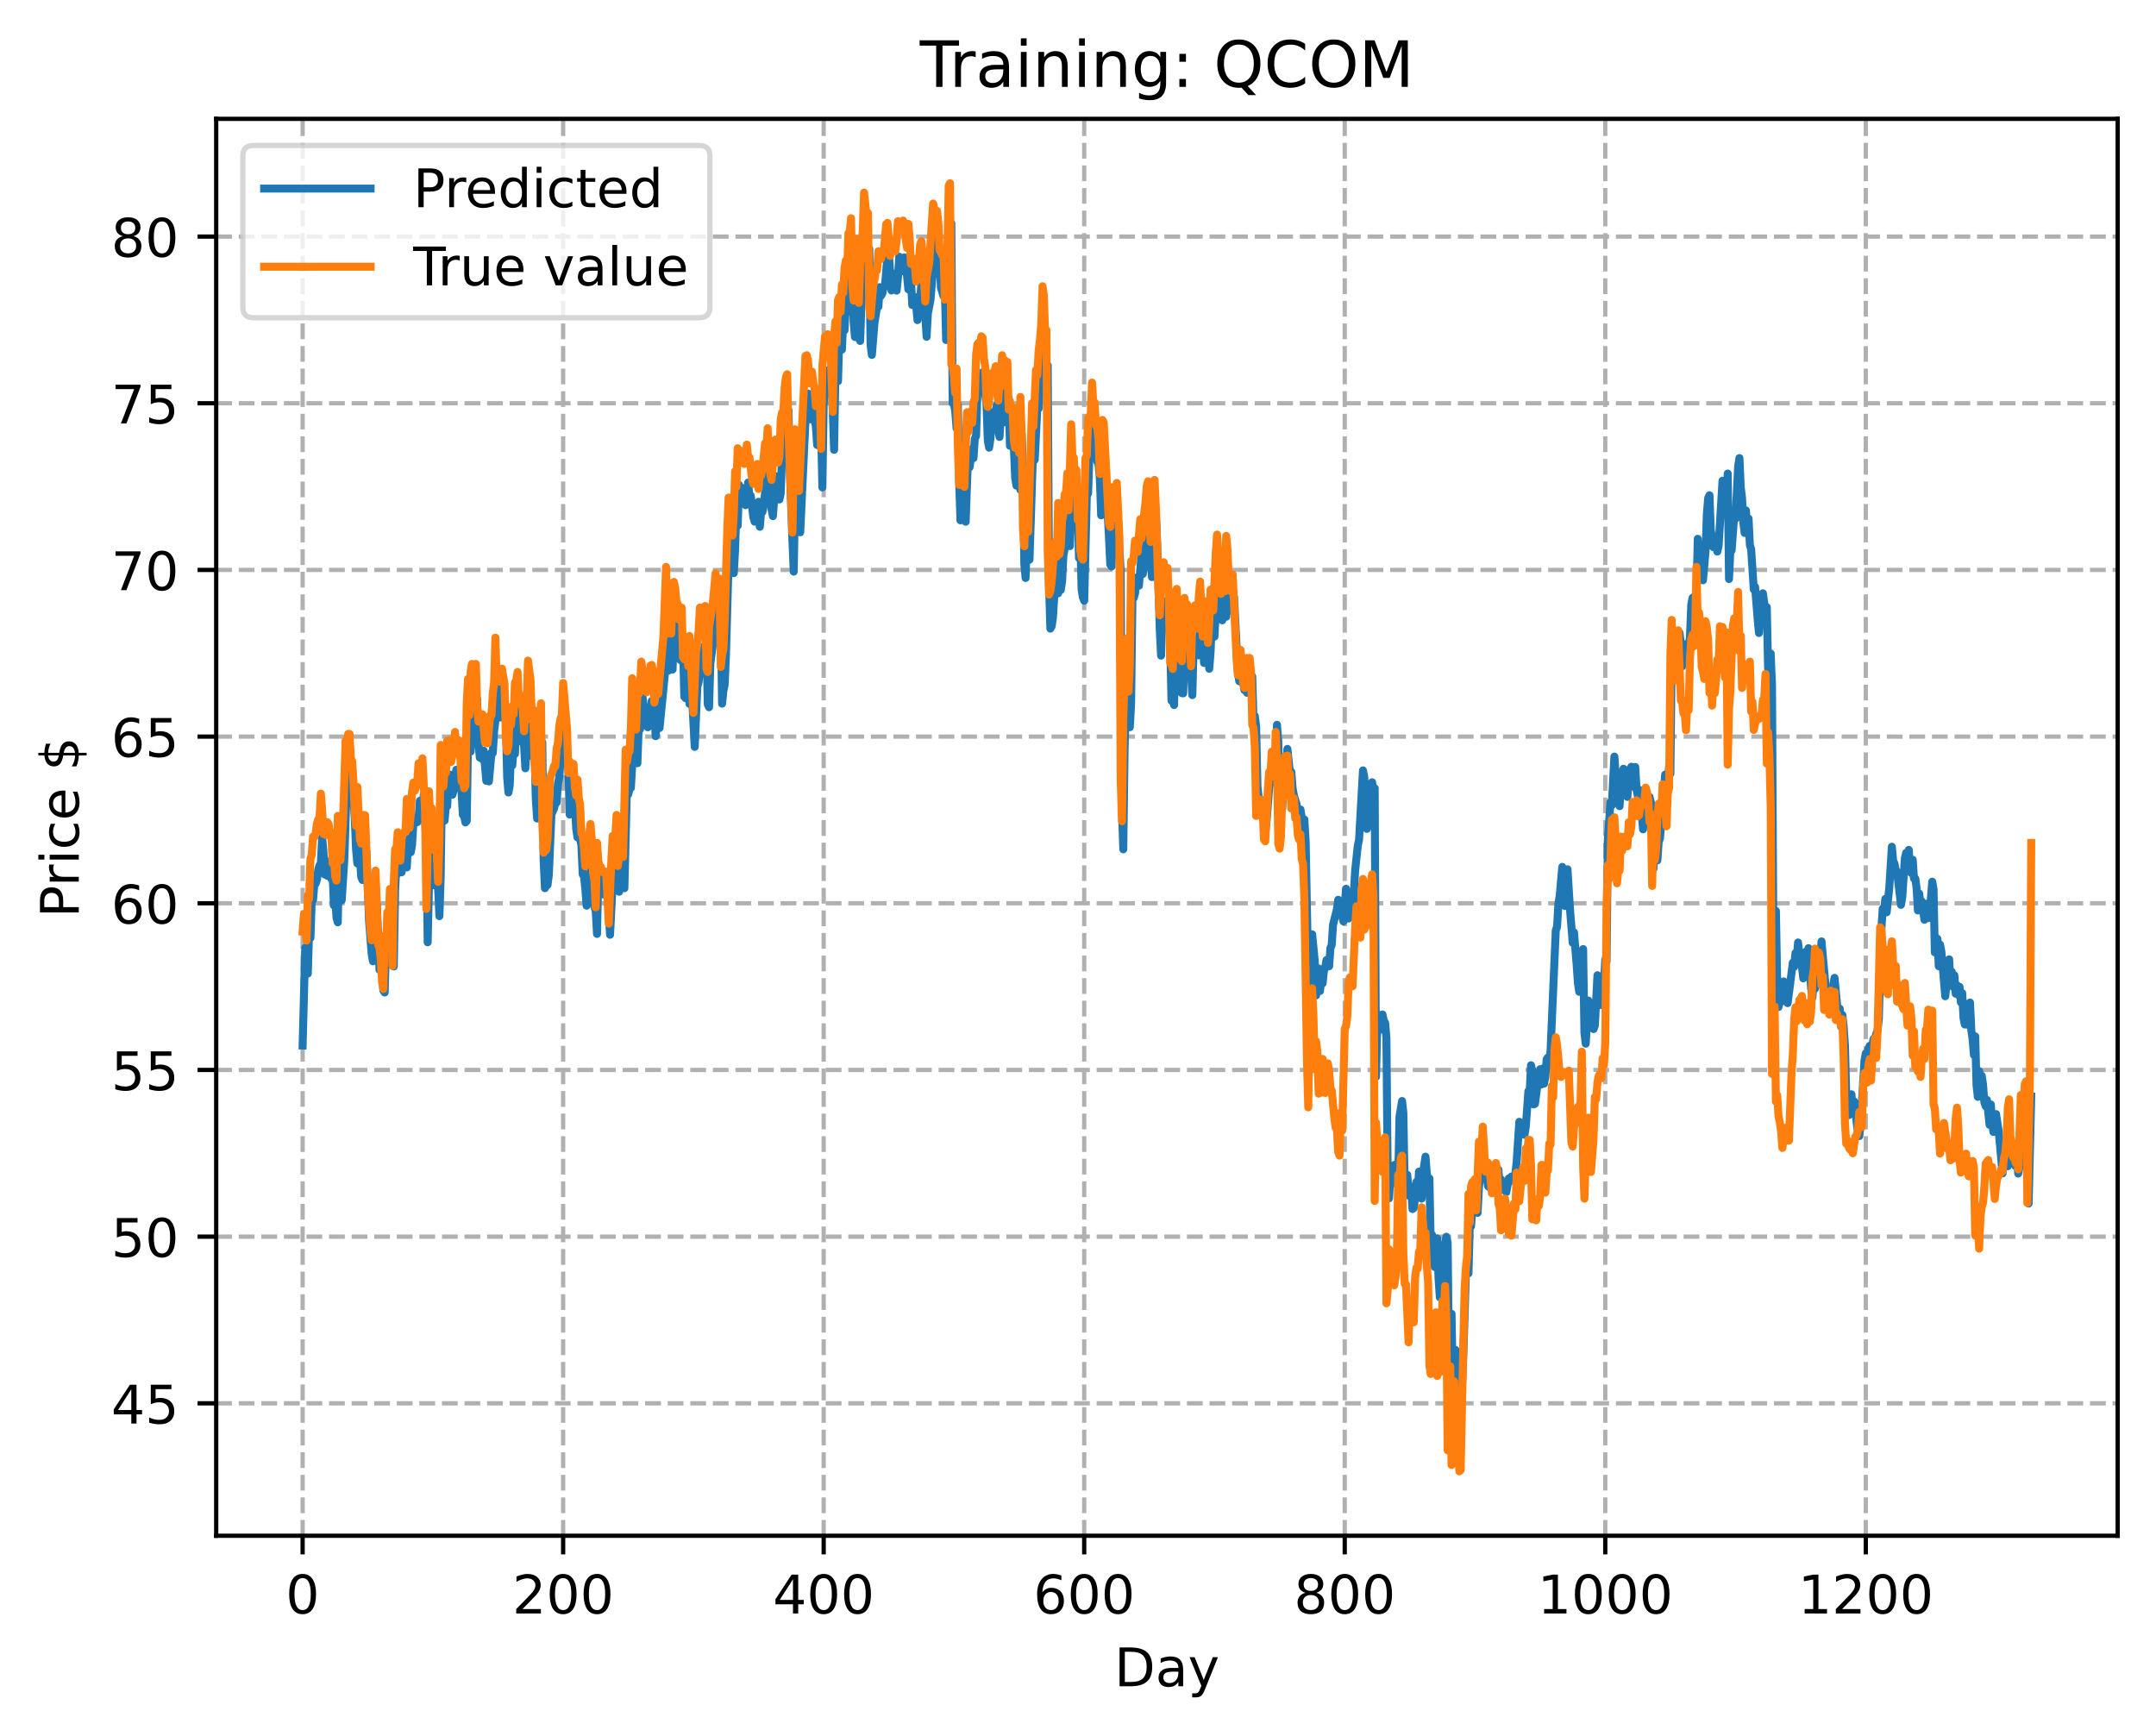 <?xml version="1.0" encoding="utf-8" standalone="no"?>
<!DOCTYPE svg PUBLIC "-//W3C//DTD SVG 1.1//EN"
  "http://www.w3.org/Graphics/SVG/1.1/DTD/svg11.dtd">
<!-- Created with matplotlib (https://matplotlib.org/) -->
<svg height="325.986pt" version="1.1" viewBox="0 0 404.923 325.986" width="404.923pt" xmlns="http://www.w3.org/2000/svg" xmlns:xlink="http://www.w3.org/1999/xlink">
 <defs>
  <style type="text/css">
*{stroke-linecap:butt;stroke-linejoin:round;}
  </style>
 </defs>
 <g id="figure_1">
  <g id="patch_1">
   <path d="M 0 325.986 
L 404.923 325.986 
L 404.923 0 
L 0 0 
z
" style="fill:#ffffff;"/>
  </g>
  <g id="axes_1">
   <g id="patch_2">
    <path d="M 40.603 288.43 
L 397.723 288.43 
L 397.723 22.318 
L 40.603 22.318 
z
" style="fill:#ffffff;"/>
   </g>
   <g id="matplotlib.axis_1">
    <g id="xtick_1">
     <g id="line2d_1">
      <path clip-path="url(#pbc50c6f193)" d="M 56.836 288.43 
L 56.836 22.318 
" style="fill:none;stroke:#b0b0b0;stroke-dasharray:2.96,1.28;stroke-dashoffset:0;stroke-width:0.8;"/>
     </g>
     <g id="line2d_2">
      <defs>
       <path d="M 0 0 
L 0 3.5 
" id="m9e92ac2024" style="stroke:#000000;stroke-width:0.8;"/>
      </defs>
      <g>
       <use style="stroke:#000000;stroke-width:0.8;" x="56.836" xlink:href="#m9e92ac2024" y="288.43"/>
      </g>
     </g>
     <g id="text_1">
      <!-- 0 -->
      <defs>
       <path d="M 31.781 66.406 
Q 24.172 66.406 20.328 58.906 
Q 16.5 51.422 16.5 36.375 
Q 16.5 21.391 20.328 13.891 
Q 24.172 6.391 31.781 6.391 
Q 39.453 6.391 43.281 13.891 
Q 47.125 21.391 47.125 36.375 
Q 47.125 51.422 43.281 58.906 
Q 39.453 66.406 31.781 66.406 
z
M 31.781 74.219 
Q 44.047 74.219 50.516 64.516 
Q 56.984 54.828 56.984 36.375 
Q 56.984 17.969 50.516 8.266 
Q 44.047 -1.422 31.781 -1.422 
Q 19.531 -1.422 13.062 8.266 
Q 6.594 17.969 6.594 36.375 
Q 6.594 54.828 13.062 64.516 
Q 19.531 74.219 31.781 74.219 
z
" id="DejaVuSans-48"/>
      </defs>
      <g transform="translate(53.655 303.029)scale(0.1 -0.1)">
       <use xlink:href="#DejaVuSans-48"/>
      </g>
     </g>
    </g>
    <g id="xtick_2">
     <g id="line2d_3">
      <path clip-path="url(#pbc50c6f193)" d="M 105.766 288.43 
L 105.766 22.318 
" style="fill:none;stroke:#b0b0b0;stroke-dasharray:2.96,1.28;stroke-dashoffset:0;stroke-width:0.8;"/>
     </g>
     <g id="line2d_4">
      <g>
       <use style="stroke:#000000;stroke-width:0.8;" x="105.766" xlink:href="#m9e92ac2024" y="288.43"/>
      </g>
     </g>
     <g id="text_2">
      <!-- 200 -->
      <defs>
       <path d="M 19.188 8.297 
L 53.609 8.297 
L 53.609 0 
L 7.328 0 
L 7.328 8.297 
Q 12.938 14.109 22.625 23.891 
Q 32.328 33.688 34.812 36.531 
Q 39.547 41.844 41.422 45.531 
Q 43.312 49.219 43.312 52.781 
Q 43.312 58.594 39.234 62.25 
Q 35.156 65.922 28.609 65.922 
Q 23.969 65.922 18.812 64.312 
Q 13.672 62.703 7.812 59.422 
L 7.812 69.391 
Q 13.766 71.781 18.938 73 
Q 24.125 74.219 28.422 74.219 
Q 39.75 74.219 46.484 68.547 
Q 53.219 62.891 53.219 53.422 
Q 53.219 48.922 51.531 44.891 
Q 49.859 40.875 45.406 35.406 
Q 44.188 33.984 37.641 27.219 
Q 31.109 20.453 19.188 8.297 
z
" id="DejaVuSans-50"/>
      </defs>
      <g transform="translate(96.223 303.029)scale(0.1 -0.1)">
       <use xlink:href="#DejaVuSans-50"/>
       <use x="63.623" xlink:href="#DejaVuSans-48"/>
       <use x="127.246" xlink:href="#DejaVuSans-48"/>
      </g>
     </g>
    </g>
    <g id="xtick_3">
     <g id="line2d_5">
      <path clip-path="url(#pbc50c6f193)" d="M 154.697 288.43 
L 154.697 22.318 
" style="fill:none;stroke:#b0b0b0;stroke-dasharray:2.96,1.28;stroke-dashoffset:0;stroke-width:0.8;"/>
     </g>
     <g id="line2d_6">
      <g>
       <use style="stroke:#000000;stroke-width:0.8;" x="154.697" xlink:href="#m9e92ac2024" y="288.43"/>
      </g>
     </g>
     <g id="text_3">
      <!-- 400 -->
      <defs>
       <path d="M 37.797 64.312 
L 12.891 25.391 
L 37.797 25.391 
z
M 35.203 72.906 
L 47.609 72.906 
L 47.609 25.391 
L 58.016 25.391 
L 58.016 17.188 
L 47.609 17.188 
L 47.609 0 
L 37.797 0 
L 37.797 17.188 
L 4.891 17.188 
L 4.891 26.703 
z
" id="DejaVuSans-52"/>
      </defs>
      <g transform="translate(145.153 303.029)scale(0.1 -0.1)">
       <use xlink:href="#DejaVuSans-52"/>
       <use x="63.623" xlink:href="#DejaVuSans-48"/>
       <use x="127.246" xlink:href="#DejaVuSans-48"/>
      </g>
     </g>
    </g>
    <g id="xtick_4">
     <g id="line2d_7">
      <path clip-path="url(#pbc50c6f193)" d="M 203.628 288.43 
L 203.628 22.318 
" style="fill:none;stroke:#b0b0b0;stroke-dasharray:2.96,1.28;stroke-dashoffset:0;stroke-width:0.8;"/>
     </g>
     <g id="line2d_8">
      <g>
       <use style="stroke:#000000;stroke-width:0.8;" x="203.628" xlink:href="#m9e92ac2024" y="288.43"/>
      </g>
     </g>
     <g id="text_4">
      <!-- 600 -->
      <defs>
       <path d="M 33.016 40.375 
Q 26.375 40.375 22.484 35.828 
Q 18.609 31.297 18.609 23.391 
Q 18.609 15.531 22.484 10.953 
Q 26.375 6.391 33.016 6.391 
Q 39.656 6.391 43.531 10.953 
Q 47.406 15.531 47.406 23.391 
Q 47.406 31.297 43.531 35.828 
Q 39.656 40.375 33.016 40.375 
z
M 52.594 71.297 
L 52.594 62.312 
Q 48.875 64.062 45.094 64.984 
Q 41.312 65.922 37.594 65.922 
Q 27.828 65.922 22.672 59.328 
Q 17.531 52.734 16.797 39.406 
Q 19.672 43.656 24.016 45.922 
Q 28.375 48.188 33.594 48.188 
Q 44.578 48.188 50.953 41.516 
Q 57.328 34.859 57.328 23.391 
Q 57.328 12.156 50.688 5.359 
Q 44.047 -1.422 33.016 -1.422 
Q 20.359 -1.422 13.672 8.266 
Q 6.984 17.969 6.984 36.375 
Q 6.984 53.656 15.188 63.938 
Q 23.391 74.219 37.203 74.219 
Q 40.922 74.219 44.703 73.484 
Q 48.484 72.75 52.594 71.297 
z
" id="DejaVuSans-54"/>
      </defs>
      <g transform="translate(194.084 303.029)scale(0.1 -0.1)">
       <use xlink:href="#DejaVuSans-54"/>
       <use x="63.623" xlink:href="#DejaVuSans-48"/>
       <use x="127.246" xlink:href="#DejaVuSans-48"/>
      </g>
     </g>
    </g>
    <g id="xtick_5">
     <g id="line2d_9">
      <path clip-path="url(#pbc50c6f193)" d="M 252.558 288.43 
L 252.558 22.318 
" style="fill:none;stroke:#b0b0b0;stroke-dasharray:2.96,1.28;stroke-dashoffset:0;stroke-width:0.8;"/>
     </g>
     <g id="line2d_10">
      <g>
       <use style="stroke:#000000;stroke-width:0.8;" x="252.558" xlink:href="#m9e92ac2024" y="288.43"/>
      </g>
     </g>
     <g id="text_5">
      <!-- 800 -->
      <defs>
       <path d="M 31.781 34.625 
Q 24.75 34.625 20.719 30.859 
Q 16.703 27.094 16.703 20.516 
Q 16.703 13.922 20.719 10.156 
Q 24.75 6.391 31.781 6.391 
Q 38.812 6.391 42.859 10.172 
Q 46.922 13.969 46.922 20.516 
Q 46.922 27.094 42.891 30.859 
Q 38.875 34.625 31.781 34.625 
z
M 21.922 38.812 
Q 15.578 40.375 12.031 44.719 
Q 8.5 49.078 8.5 55.328 
Q 8.5 64.062 14.719 69.141 
Q 20.953 74.219 31.781 74.219 
Q 42.672 74.219 48.875 69.141 
Q 55.078 64.062 55.078 55.328 
Q 55.078 49.078 51.531 44.719 
Q 48 40.375 41.703 38.812 
Q 48.828 37.156 52.797 32.312 
Q 56.781 27.484 56.781 20.516 
Q 56.781 9.906 50.312 4.234 
Q 43.844 -1.422 31.781 -1.422 
Q 19.734 -1.422 13.25 4.234 
Q 6.781 9.906 6.781 20.516 
Q 6.781 27.484 10.781 32.312 
Q 14.797 37.156 21.922 38.812 
z
M 18.312 54.391 
Q 18.312 48.734 21.844 45.562 
Q 25.391 42.391 31.781 42.391 
Q 38.141 42.391 41.719 45.562 
Q 45.312 48.734 45.312 54.391 
Q 45.312 60.062 41.719 63.234 
Q 38.141 66.406 31.781 66.406 
Q 25.391 66.406 21.844 63.234 
Q 18.312 60.062 18.312 54.391 
z
" id="DejaVuSans-56"/>
      </defs>
      <g transform="translate(243.015 303.029)scale(0.1 -0.1)">
       <use xlink:href="#DejaVuSans-56"/>
       <use x="63.623" xlink:href="#DejaVuSans-48"/>
       <use x="127.246" xlink:href="#DejaVuSans-48"/>
      </g>
     </g>
    </g>
    <g id="xtick_6">
     <g id="line2d_11">
      <path clip-path="url(#pbc50c6f193)" d="M 301.489 288.43 
L 301.489 22.318 
" style="fill:none;stroke:#b0b0b0;stroke-dasharray:2.96,1.28;stroke-dashoffset:0;stroke-width:0.8;"/>
     </g>
     <g id="line2d_12">
      <g>
       <use style="stroke:#000000;stroke-width:0.8;" x="301.489" xlink:href="#m9e92ac2024" y="288.43"/>
      </g>
     </g>
     <g id="text_6">
      <!-- 1000 -->
      <defs>
       <path d="M 12.406 8.297 
L 28.516 8.297 
L 28.516 63.922 
L 10.984 60.406 
L 10.984 69.391 
L 28.422 72.906 
L 38.281 72.906 
L 38.281 8.297 
L 54.391 8.297 
L 54.391 0 
L 12.406 0 
z
" id="DejaVuSans-49"/>
      </defs>
      <g transform="translate(288.764 303.029)scale(0.1 -0.1)">
       <use xlink:href="#DejaVuSans-49"/>
       <use x="63.623" xlink:href="#DejaVuSans-48"/>
       <use x="127.246" xlink:href="#DejaVuSans-48"/>
       <use x="190.869" xlink:href="#DejaVuSans-48"/>
      </g>
     </g>
    </g>
    <g id="xtick_7">
     <g id="line2d_13">
      <path clip-path="url(#pbc50c6f193)" d="M 350.419 288.43 
L 350.419 22.318 
" style="fill:none;stroke:#b0b0b0;stroke-dasharray:2.96,1.28;stroke-dashoffset:0;stroke-width:0.8;"/>
     </g>
     <g id="line2d_14">
      <g>
       <use style="stroke:#000000;stroke-width:0.8;" x="350.419" xlink:href="#m9e92ac2024" y="288.43"/>
      </g>
     </g>
     <g id="text_7">
      <!-- 1200 -->
      <g transform="translate(337.694 303.029)scale(0.1 -0.1)">
       <use xlink:href="#DejaVuSans-49"/>
       <use x="63.623" xlink:href="#DejaVuSans-50"/>
       <use x="127.246" xlink:href="#DejaVuSans-48"/>
       <use x="190.869" xlink:href="#DejaVuSans-48"/>
      </g>
     </g>
    </g>
    <g id="text_8">
     <!-- Day -->
     <defs>
      <path d="M 19.672 64.797 
L 19.672 8.109 
L 31.594 8.109 
Q 46.688 8.109 53.688 14.938 
Q 60.688 21.781 60.688 36.531 
Q 60.688 51.172 53.688 57.984 
Q 46.688 64.797 31.594 64.797 
z
M 9.812 72.906 
L 30.078 72.906 
Q 51.266 72.906 61.172 64.094 
Q 71.094 55.281 71.094 36.531 
Q 71.094 17.672 61.125 8.828 
Q 51.172 0 30.078 0 
L 9.812 0 
z
" id="DejaVuSans-68"/>
      <path d="M 34.281 27.484 
Q 23.391 27.484 19.188 25 
Q 14.984 22.516 14.984 16.5 
Q 14.984 11.719 18.141 8.906 
Q 21.297 6.109 26.703 6.109 
Q 34.188 6.109 38.703 11.406 
Q 43.219 16.703 43.219 25.484 
L 43.219 27.484 
z
M 52.203 31.203 
L 52.203 0 
L 43.219 0 
L 43.219 8.297 
Q 40.141 3.328 35.547 0.953 
Q 30.953 -1.422 24.312 -1.422 
Q 15.922 -1.422 10.953 3.297 
Q 6 8.016 6 15.922 
Q 6 25.141 12.172 29.828 
Q 18.359 34.516 30.609 34.516 
L 43.219 34.516 
L 43.219 35.406 
Q 43.219 41.609 39.141 45 
Q 35.062 48.391 27.688 48.391 
Q 23 48.391 18.547 47.266 
Q 14.109 46.141 10.016 43.891 
L 10.016 52.203 
Q 14.938 54.109 19.578 55.047 
Q 24.219 56 28.609 56 
Q 40.484 56 46.344 49.844 
Q 52.203 43.703 52.203 31.203 
z
" id="DejaVuSans-97"/>
      <path d="M 32.172 -5.078 
Q 28.375 -14.844 24.75 -17.812 
Q 21.141 -20.797 15.094 -20.797 
L 7.906 -20.797 
L 7.906 -13.281 
L 13.188 -13.281 
Q 16.891 -13.281 18.938 -11.516 
Q 21 -9.766 23.484 -3.219 
L 25.094 0.875 
L 2.984 54.688 
L 12.5 54.688 
L 29.594 11.922 
L 46.688 54.688 
L 56.203 54.688 
z
" id="DejaVuSans-121"/>
     </defs>
     <g transform="translate(209.29 316.707)scale(0.1 -0.1)">
      <use xlink:href="#DejaVuSans-68"/>
      <use x="77.002" xlink:href="#DejaVuSans-97"/>
      <use x="138.281" xlink:href="#DejaVuSans-121"/>
     </g>
    </g>
   </g>
   <g id="matplotlib.axis_2">
    <g id="ytick_1">
     <g id="line2d_15">
      <path clip-path="url(#pbc50c6f193)" d="M 40.603 263.562 
L 397.723 263.562 
" style="fill:none;stroke:#b0b0b0;stroke-dasharray:2.96,1.28;stroke-dashoffset:0;stroke-width:0.8;"/>
     </g>
     <g id="line2d_16">
      <defs>
       <path d="M 0 0 
L -3.5 0 
" id="m4d3e789d8f" style="stroke:#000000;stroke-width:0.8;"/>
      </defs>
      <g>
       <use style="stroke:#000000;stroke-width:0.8;" x="40.603" xlink:href="#m4d3e789d8f" y="263.562"/>
      </g>
     </g>
     <g id="text_9">
      <!-- 45 -->
      <defs>
       <path d="M 10.797 72.906 
L 49.516 72.906 
L 49.516 64.594 
L 19.828 64.594 
L 19.828 46.734 
Q 21.969 47.469 24.109 47.828 
Q 26.266 48.188 28.422 48.188 
Q 40.625 48.188 47.75 41.5 
Q 54.891 34.812 54.891 23.391 
Q 54.891 11.625 47.562 5.094 
Q 40.234 -1.422 26.906 -1.422 
Q 22.312 -1.422 17.547 -0.641 
Q 12.797 0.141 7.719 1.703 
L 7.719 11.625 
Q 12.109 9.234 16.797 8.062 
Q 21.484 6.891 26.703 6.891 
Q 35.156 6.891 40.078 11.328 
Q 45.016 15.766 45.016 23.391 
Q 45.016 31 40.078 35.438 
Q 35.156 39.891 26.703 39.891 
Q 22.75 39.891 18.812 39.016 
Q 14.891 38.141 10.797 36.281 
z
" id="DejaVuSans-53"/>
      </defs>
      <g transform="translate(20.878 267.361)scale(0.1 -0.1)">
       <use xlink:href="#DejaVuSans-52"/>
       <use x="63.623" xlink:href="#DejaVuSans-53"/>
      </g>
     </g>
    </g>
    <g id="ytick_2">
     <g id="line2d_17">
      <path clip-path="url(#pbc50c6f193)" d="M 40.603 232.258 
L 397.723 232.258 
" style="fill:none;stroke:#b0b0b0;stroke-dasharray:2.96,1.28;stroke-dashoffset:0;stroke-width:0.8;"/>
     </g>
     <g id="line2d_18">
      <g>
       <use style="stroke:#000000;stroke-width:0.8;" x="40.603" xlink:href="#m4d3e789d8f" y="232.258"/>
      </g>
     </g>
     <g id="text_10">
      <!-- 50 -->
      <g transform="translate(20.878 236.057)scale(0.1 -0.1)">
       <use xlink:href="#DejaVuSans-53"/>
       <use x="63.623" xlink:href="#DejaVuSans-48"/>
      </g>
     </g>
    </g>
    <g id="ytick_3">
     <g id="line2d_19">
      <path clip-path="url(#pbc50c6f193)" d="M 40.603 200.953 
L 397.723 200.953 
" style="fill:none;stroke:#b0b0b0;stroke-dasharray:2.96,1.28;stroke-dashoffset:0;stroke-width:0.8;"/>
     </g>
     <g id="line2d_20">
      <g>
       <use style="stroke:#000000;stroke-width:0.8;" x="40.603" xlink:href="#m4d3e789d8f" y="200.953"/>
      </g>
     </g>
     <g id="text_11">
      <!-- 55 -->
      <g transform="translate(20.878 204.752)scale(0.1 -0.1)">
       <use xlink:href="#DejaVuSans-53"/>
       <use x="63.623" xlink:href="#DejaVuSans-53"/>
      </g>
     </g>
    </g>
    <g id="ytick_4">
     <g id="line2d_21">
      <path clip-path="url(#pbc50c6f193)" d="M 40.603 169.649 
L 397.723 169.649 
" style="fill:none;stroke:#b0b0b0;stroke-dasharray:2.96,1.28;stroke-dashoffset:0;stroke-width:0.8;"/>
     </g>
     <g id="line2d_22">
      <g>
       <use style="stroke:#000000;stroke-width:0.8;" x="40.603" xlink:href="#m4d3e789d8f" y="169.649"/>
      </g>
     </g>
     <g id="text_12">
      <!-- 60 -->
      <g transform="translate(20.878 173.448)scale(0.1 -0.1)">
       <use xlink:href="#DejaVuSans-54"/>
       <use x="63.623" xlink:href="#DejaVuSans-48"/>
      </g>
     </g>
    </g>
    <g id="ytick_5">
     <g id="line2d_23">
      <path clip-path="url(#pbc50c6f193)" d="M 40.603 138.345 
L 397.723 138.345 
" style="fill:none;stroke:#b0b0b0;stroke-dasharray:2.96,1.28;stroke-dashoffset:0;stroke-width:0.8;"/>
     </g>
     <g id="line2d_24">
      <g>
       <use style="stroke:#000000;stroke-width:0.8;" x="40.603" xlink:href="#m4d3e789d8f" y="138.345"/>
      </g>
     </g>
     <g id="text_13">
      <!-- 65 -->
      <g transform="translate(20.878 142.144)scale(0.1 -0.1)">
       <use xlink:href="#DejaVuSans-54"/>
       <use x="63.623" xlink:href="#DejaVuSans-53"/>
      </g>
     </g>
    </g>
    <g id="ytick_6">
     <g id="line2d_25">
      <path clip-path="url(#pbc50c6f193)" d="M 40.603 107.04 
L 397.723 107.04 
" style="fill:none;stroke:#b0b0b0;stroke-dasharray:2.96,1.28;stroke-dashoffset:0;stroke-width:0.8;"/>
     </g>
     <g id="line2d_26">
      <g>
       <use style="stroke:#000000;stroke-width:0.8;" x="40.603" xlink:href="#m4d3e789d8f" y="107.04"/>
      </g>
     </g>
     <g id="text_14">
      <!-- 70 -->
      <defs>
       <path d="M 8.203 72.906 
L 55.078 72.906 
L 55.078 68.703 
L 28.609 0 
L 18.312 0 
L 43.219 64.594 
L 8.203 64.594 
z
" id="DejaVuSans-55"/>
      </defs>
      <g transform="translate(20.878 110.839)scale(0.1 -0.1)">
       <use xlink:href="#DejaVuSans-55"/>
       <use x="63.623" xlink:href="#DejaVuSans-48"/>
      </g>
     </g>
    </g>
    <g id="ytick_7">
     <g id="line2d_27">
      <path clip-path="url(#pbc50c6f193)" d="M 40.603 75.736 
L 397.723 75.736 
" style="fill:none;stroke:#b0b0b0;stroke-dasharray:2.96,1.28;stroke-dashoffset:0;stroke-width:0.8;"/>
     </g>
     <g id="line2d_28">
      <g>
       <use style="stroke:#000000;stroke-width:0.8;" x="40.603" xlink:href="#m4d3e789d8f" y="75.736"/>
      </g>
     </g>
     <g id="text_15">
      <!-- 75 -->
      <g transform="translate(20.878 79.535)scale(0.1 -0.1)">
       <use xlink:href="#DejaVuSans-55"/>
       <use x="63.623" xlink:href="#DejaVuSans-53"/>
      </g>
     </g>
    </g>
    <g id="ytick_8">
     <g id="line2d_29">
      <path clip-path="url(#pbc50c6f193)" d="M 40.603 44.432 
L 397.723 44.432 
" style="fill:none;stroke:#b0b0b0;stroke-dasharray:2.96,1.28;stroke-dashoffset:0;stroke-width:0.8;"/>
     </g>
     <g id="line2d_30">
      <g>
       <use style="stroke:#000000;stroke-width:0.8;" x="40.603" xlink:href="#m4d3e789d8f" y="44.432"/>
      </g>
     </g>
     <g id="text_16">
      <!-- 80 -->
      <g transform="translate(20.878 48.231)scale(0.1 -0.1)">
       <use xlink:href="#DejaVuSans-56"/>
       <use x="63.623" xlink:href="#DejaVuSans-48"/>
      </g>
     </g>
    </g>
    <g id="text_17">
     <!-- Price $ -->
     <defs>
      <path d="M 19.672 64.797 
L 19.672 37.406 
L 32.078 37.406 
Q 38.969 37.406 42.719 40.969 
Q 46.484 44.531 46.484 51.125 
Q 46.484 57.672 42.719 61.234 
Q 38.969 64.797 32.078 64.797 
z
M 9.812 72.906 
L 32.078 72.906 
Q 44.344 72.906 50.609 67.359 
Q 56.891 61.812 56.891 51.125 
Q 56.891 40.328 50.609 34.812 
Q 44.344 29.297 32.078 29.297 
L 19.672 29.297 
L 19.672 0 
L 9.812 0 
z
" id="DejaVuSans-80"/>
      <path d="M 41.109 46.297 
Q 39.594 47.172 37.812 47.578 
Q 36.031 48 33.891 48 
Q 26.266 48 22.188 43.047 
Q 18.109 38.094 18.109 28.812 
L 18.109 0 
L 9.078 0 
L 9.078 54.688 
L 18.109 54.688 
L 18.109 46.188 
Q 20.953 51.172 25.484 53.578 
Q 30.031 56 36.531 56 
Q 37.453 56 38.578 55.875 
Q 39.703 55.766 41.062 55.516 
z
" id="DejaVuSans-114"/>
      <path d="M 9.422 54.688 
L 18.406 54.688 
L 18.406 0 
L 9.422 0 
z
M 9.422 75.984 
L 18.406 75.984 
L 18.406 64.594 
L 9.422 64.594 
z
" id="DejaVuSans-105"/>
      <path d="M 48.781 52.594 
L 48.781 44.188 
Q 44.969 46.297 41.141 47.344 
Q 37.312 48.391 33.406 48.391 
Q 24.656 48.391 19.812 42.844 
Q 14.984 37.312 14.984 27.297 
Q 14.984 17.281 19.812 11.734 
Q 24.656 6.203 33.406 6.203 
Q 37.312 6.203 41.141 7.25 
Q 44.969 8.297 48.781 10.406 
L 48.781 2.094 
Q 45.016 0.344 40.984 -0.531 
Q 36.969 -1.422 32.422 -1.422 
Q 20.062 -1.422 12.781 6.344 
Q 5.516 14.109 5.516 27.297 
Q 5.516 40.672 12.859 48.328 
Q 20.219 56 33.016 56 
Q 37.156 56 41.109 55.141 
Q 45.062 54.297 48.781 52.594 
z
" id="DejaVuSans-99"/>
      <path d="M 56.203 29.594 
L 56.203 25.203 
L 14.891 25.203 
Q 15.484 15.922 20.484 11.062 
Q 25.484 6.203 34.422 6.203 
Q 39.594 6.203 44.453 7.469 
Q 49.312 8.734 54.109 11.281 
L 54.109 2.781 
Q 49.266 0.734 44.188 -0.344 
Q 39.109 -1.422 33.891 -1.422 
Q 20.797 -1.422 13.156 6.188 
Q 5.516 13.812 5.516 26.812 
Q 5.516 40.234 12.766 48.109 
Q 20.016 56 32.328 56 
Q 43.359 56 49.781 48.891 
Q 56.203 41.797 56.203 29.594 
z
M 47.219 32.234 
Q 47.125 39.594 43.094 43.984 
Q 39.062 48.391 32.422 48.391 
Q 24.906 48.391 20.391 44.141 
Q 15.875 39.891 15.188 32.172 
z
" id="DejaVuSans-101"/>
      <path id="DejaVuSans-32"/>
      <path d="M 33.797 -14.703 
L 28.906 -14.703 
L 28.859 0 
Q 23.734 0.094 18.609 1.188 
Q 13.484 2.297 8.297 4.5 
L 8.297 13.281 
Q 13.281 10.156 18.375 8.562 
Q 23.484 6.984 28.906 6.938 
L 28.906 29.203 
Q 18.109 30.953 13.203 35.156 
Q 8.297 39.359 8.297 46.688 
Q 8.297 54.641 13.625 59.219 
Q 18.953 63.812 28.906 64.5 
L 28.906 75.984 
L 33.797 75.984 
L 33.797 64.656 
Q 38.328 64.453 42.578 63.688 
Q 46.828 62.938 50.875 61.625 
L 50.875 53.078 
Q 46.828 55.125 42.547 56.25 
Q 38.281 57.375 33.797 57.562 
L 33.797 36.719 
Q 44.875 35.016 50.094 30.609 
Q 55.328 26.219 55.328 18.609 
Q 55.328 10.359 49.781 5.594 
Q 44.234 0.828 33.797 0.094 
z
M 28.906 37.594 
L 28.906 57.625 
Q 23.25 56.984 20.266 54.391 
Q 17.281 51.812 17.281 47.516 
Q 17.281 43.312 20.031 40.969 
Q 22.797 38.625 28.906 37.594 
z
M 33.797 28.219 
L 33.797 7.078 
Q 39.984 7.906 43.141 10.594 
Q 46.297 13.281 46.297 17.672 
Q 46.297 21.969 43.281 24.5 
Q 40.281 27.047 33.797 28.219 
z
" id="DejaVuSans-36"/>
     </defs>
     <g transform="translate(14.798 172.342)rotate(-90)scale(0.1 -0.1)">
      <use xlink:href="#DejaVuSans-80"/>
      <use x="58.553" xlink:href="#DejaVuSans-114"/>
      <use x="99.666" xlink:href="#DejaVuSans-105"/>
      <use x="127.449" xlink:href="#DejaVuSans-99"/>
      <use x="182.43" xlink:href="#DejaVuSans-101"/>
      <use x="243.953" xlink:href="#DejaVuSans-32"/>
      <use x="275.74" xlink:href="#DejaVuSans-36"/>
     </g>
    </g>
   </g>
   <g id="line2d_31">
    <path clip-path="url(#pbc50c6f193)" d="M 56.836 196.361 
L 57.325 177.997 
L 57.57 178.667 
L 57.814 182.853 
L 58.059 174.595 
L 58.304 176.159 
L 58.548 169.097 
L 58.793 168.995 
L 59.038 166.058 
L 59.282 165.964 
L 59.527 165.174 
L 59.772 163.359 
L 60.016 162.511 
L 60.261 162.079 
L 60.506 157.35 
L 60.75 160.051 
L 60.995 164.243 
L 61.24 163.525 
L 61.484 164.479 
L 61.729 161.787 
L 61.974 162.548 
L 62.218 165.028 
L 62.463 163.998 
L 62.708 170.058 
L 62.952 167.973 
L 63.197 172.366 
L 63.441 173.22 
L 63.686 160.681 
L 64.175 169.101 
L 64.665 161.524 
L 65.154 146.482 
L 65.399 146.774 
L 65.643 144.953 
L 65.888 144.901 
L 66.133 149.314 
L 66.377 149.635 
L 66.622 153.491 
L 66.867 159.451 
L 67.111 162.166 
L 67.356 154.77 
L 67.601 161.244 
L 67.845 164.723 
L 68.09 165.284 
L 68.335 163.469 
L 68.579 159.957 
L 68.824 159.897 
L 69.313 172.927 
L 69.802 179.135 
L 70.047 180.541 
L 70.292 178.663 
L 70.536 172.708 
L 70.781 169.909 
L 71.27 182.129 
L 71.515 181.464 
L 71.76 182.749 
L 72.004 186.057 
L 72.249 186.405 
L 72.494 177.659 
L 72.738 179.301 
L 72.983 174.057 
L 73.228 175.466 
L 73.472 170.139 
L 73.717 168.844 
L 73.962 181.521 
L 74.206 167.2 
L 74.451 162.532 
L 74.696 164.063 
L 74.94 162.243 
L 75.185 162.734 
L 75.429 163.831 
L 75.674 161.245 
L 75.919 161.145 
L 76.408 162.923 
L 76.653 157.513 
L 76.897 159.834 
L 77.142 160.069 
L 77.387 158.688 
L 77.631 154.782 
L 77.876 153.66 
L 78.121 154.34 
L 78.365 154.417 
L 78.61 153.69 
L 78.855 150.393 
L 79.099 151.896 
L 79.344 151.779 
L 79.589 149.23 
L 80.078 158.634 
L 80.323 176.971 
L 80.812 155.117 
L 81.056 160.322 
L 81.301 158.468 
L 81.546 166.267 
L 81.79 164.489 
L 82.035 166.357 
L 82.28 166.723 
L 82.524 172.064 
L 82.769 164.501 
L 83.014 146.494 
L 83.258 148.395 
L 83.503 154.114 
L 83.748 151.098 
L 83.992 151.428 
L 84.237 145.63 
L 84.482 145.939 
L 84.726 145.507 
L 84.971 149.257 
L 85.216 148.357 
L 85.705 144.564 
L 85.95 147.021 
L 86.194 147.252 
L 86.439 146.045 
L 86.684 148.725 
L 86.928 153.046 
L 87.173 153.242 
L 87.417 154.466 
L 87.662 154.158 
L 87.907 138.666 
L 88.151 134.372 
L 88.396 141.16 
L 88.641 132.948 
L 88.885 131.502 
L 89.13 135.463 
L 89.619 131.362 
L 89.864 139.522 
L 90.109 142.286 
L 90.353 141.757 
L 90.598 142.596 
L 90.843 140.973 
L 91.332 146.647 
L 91.577 145.739 
L 91.821 146.759 
L 92.311 141.337 
L 92.555 141.422 
L 92.8 137.368 
L 93.044 135.308 
L 93.289 126.846 
L 93.534 134.787 
L 93.778 133.829 
L 94.023 134.747 
L 94.268 134.3 
L 94.512 132.075 
L 95.002 135.547 
L 95.246 145.913 
L 95.491 148.841 
L 95.736 147.514 
L 95.98 140.863 
L 96.225 143.742 
L 96.47 139.867 
L 96.714 141.608 
L 96.959 135.384 
L 97.204 134.912 
L 97.448 133.273 
L 97.693 139.186 
L 97.938 137.427 
L 98.427 140.123 
L 98.672 144.294 
L 98.916 139.859 
L 99.161 139.156 
L 99.405 130.985 
L 99.895 134.809 
L 100.139 142.208 
L 100.384 140.15 
L 100.629 150.065 
L 100.873 153.73 
L 101.118 151.897 
L 101.852 139.43 
L 102.097 161.489 
L 102.341 166.816 
L 102.586 166.359 
L 102.831 166.212 
L 103.075 164.338 
L 103.565 152.966 
L 104.054 151.836 
L 104.299 150.832 
L 104.543 150.712 
L 104.788 147.215 
L 105.032 146.042 
L 105.277 142.711 
L 105.522 141.195 
L 105.766 140.406 
L 106.011 134.15 
L 106.745 144.028 
L 106.99 152.98 
L 107.234 150.409 
L 107.479 152.272 
L 107.968 150.695 
L 108.213 155.625 
L 108.458 157.275 
L 108.702 153.8 
L 108.947 157.565 
L 109.192 158.728 
L 109.436 164.2 
L 109.681 164.611 
L 109.926 166.835 
L 110.17 170.099 
L 110.415 164.491 
L 110.66 167.991 
L 110.904 163.767 
L 111.149 162.085 
L 111.393 164.719 
L 111.638 170.25 
L 111.883 171.109 
L 112.127 175.4 
L 112.372 163.793 
L 112.617 166.556 
L 113.106 167.93 
L 113.351 167.989 
L 113.595 167.59 
L 113.84 166.845 
L 114.085 167.566 
L 114.574 175.562 
L 115.063 165.922 
L 115.308 162.715 
L 115.553 166.069 
L 115.797 163.75 
L 116.042 159.451 
L 116.287 167.48 
L 116.531 166.476 
L 116.776 162.353 
L 117.02 162.415 
L 117.265 166.821 
L 117.754 147.806 
L 117.999 149.166 
L 118.244 148.087 
L 118.488 147.988 
L 118.733 143.752 
L 118.978 134.622 
L 119.712 143.349 
L 119.956 136.451 
L 120.201 136.966 
L 120.446 135.886 
L 120.69 130.988 
L 120.935 132.916 
L 121.18 132.876 
L 121.424 133.106 
L 121.669 136.59 
L 121.914 134.213 
L 122.158 135.004 
L 122.403 131.657 
L 122.648 131.745 
L 122.892 132.858 
L 123.137 138.261 
L 123.381 135.108 
L 123.626 134.356 
L 123.871 136.724 
L 124.849 126.803 
L 125.339 113.886 
L 125.583 125.924 
L 125.828 121.357 
L 126.073 122.651 
L 126.317 125.748 
L 126.562 117.476 
L 126.807 115.99 
L 127.051 117.455 
L 127.296 120.126 
L 127.541 120.841 
L 127.785 123.97 
L 128.03 122.171 
L 128.275 121.225 
L 128.519 130.844 
L 128.764 131.128 
L 129.253 128.65 
L 129.498 132.21 
L 129.742 126.492 
L 130.476 140.276 
L 130.966 128.997 
L 131.21 128.071 
L 131.455 125.754 
L 131.7 121.568 
L 131.944 122.231 
L 132.189 123.642 
L 132.434 121.489 
L 132.678 120.563 
L 132.923 132.277 
L 133.168 132.829 
L 133.412 124.602 
L 134.391 117.132 
L 134.636 114.5 
L 134.88 116.491 
L 135.125 119.941 
L 135.369 115.282 
L 135.614 132.155 
L 135.859 129.744 
L 136.103 128.57 
L 136.348 122.922 
L 136.837 105.792 
L 137.082 99.708 
L 137.327 101.404 
L 137.571 102.143 
L 137.816 107.64 
L 138.061 103.201 
L 138.305 95.158 
L 138.55 98.725 
L 138.795 91.072 
L 139.039 92.139 
L 139.284 91.598 
L 139.773 93.867 
L 140.018 94.868 
L 140.263 94.175 
L 140.507 90.623 
L 140.752 93.405 
L 140.996 93.09 
L 141.486 97.13 
L 141.73 97.974 
L 142.464 94.241 
L 142.709 98.939 
L 142.954 95.919 
L 143.198 96.132 
L 143.443 94.907 
L 143.932 90.263 
L 144.177 91.567 
L 144.422 87.272 
L 144.666 93.001 
L 144.911 95.64 
L 145.156 96.935 
L 145.645 90.773 
L 145.89 89.447 
L 146.134 89.871 
L 146.379 93.808 
L 146.624 92.702 
L 146.868 85.641 
L 147.113 84.393 
L 147.357 84.398 
L 147.602 79.83 
L 147.847 77.756 
L 148.091 77.06 
L 148.336 88.175 
L 148.825 101.469 
L 149.07 107.355 
L 149.315 93.816 
L 149.559 87.588 
L 150.049 98.977 
L 150.293 99.977 
L 151.272 79.112 
L 151.517 74.109 
L 151.761 73.915 
L 152.006 74.756 
L 152.251 78.756 
L 152.74 76.419 
L 152.984 78.801 
L 153.229 80.068 
L 153.474 83.579 
L 154.208 80.835 
L 154.452 91.545 
L 154.697 75.763 
L 155.186 70.025 
L 155.431 71.452 
L 155.676 69.455 
L 155.92 71.875 
L 156.165 70.055 
L 156.654 84.485 
L 156.899 70.047 
L 157.144 67.197 
L 157.388 71.589 
L 157.633 63.266 
L 157.878 62.607 
L 158.122 65.665 
L 158.367 60.284 
L 158.612 62.033 
L 158.856 57.188 
L 159.101 55.659 
L 159.345 58.525 
L 159.59 50.553 
L 159.835 50.221 
L 160.079 47.589 
L 160.324 60.455 
L 160.569 63.296 
L 161.058 51.458 
L 161.303 63.486 
L 161.547 64.034 
L 161.792 56.76 
L 162.037 54.404 
L 162.281 50.029 
L 162.526 42.863 
L 163.015 47.539 
L 163.26 46.751 
L 163.505 64.826 
L 163.749 66.657 
L 164.239 60.59 
L 164.728 57.635 
L 164.972 57.599 
L 165.217 53.935 
L 165.462 55.552 
L 165.706 55.128 
L 165.951 53.941 
L 166.196 53.794 
L 166.685 48.052 
L 166.93 47.628 
L 167.419 54.551 
L 167.664 51.924 
L 167.908 51.427 
L 168.398 54.58 
L 168.642 52.157 
L 168.887 48.219 
L 169.132 50.436 
L 169.376 50.941 
L 169.621 48.826 
L 169.866 48.331 
L 170.11 49.369 
L 170.6 54.342 
L 170.844 49.418 
L 171.089 52.397 
L 171.333 57.296 
L 171.578 56.764 
L 171.823 55.788 
L 172.067 57.419 
L 172.312 60.123 
L 172.557 56.797 
L 172.801 56.571 
L 173.046 53.189 
L 173.291 52.625 
L 173.535 55.112 
L 174.025 63.252 
L 174.269 58.85 
L 174.759 56.299 
L 175.248 50.41 
L 175.493 45.238 
L 175.982 47.044 
L 176.227 46.287 
L 176.471 48.626 
L 176.716 54.051 
L 177.205 55.61 
L 177.45 54.191 
L 177.694 63.854 
L 177.939 55.61 
L 178.184 53.808 
L 178.428 42.265 
L 178.673 41.928 
L 178.918 75.742 
L 179.162 75.757 
L 179.407 77.237 
L 179.652 80.422 
L 179.896 75.921 
L 180.141 90.434 
L 180.386 97.73 
L 180.63 93.358 
L 180.875 96.418 
L 181.12 95.715 
L 181.364 97.984 
L 181.854 84.41 
L 182.098 87.758 
L 182.588 84.31 
L 182.832 86.046 
L 183.077 82.404 
L 183.321 81.895 
L 183.566 73.829 
L 183.811 71.846 
L 184.055 71.527 
L 184.3 72.624 
L 184.545 69.92 
L 184.789 70.106 
L 185.034 74.112 
L 185.279 75.893 
L 185.523 82.729 
L 185.768 84.074 
L 186.013 82.432 
L 186.257 77.86 
L 186.502 77.381 
L 186.747 77.959 
L 186.991 77.221 
L 187.236 76.049 
L 187.481 80.8 
L 187.725 82.066 
L 187.97 78.125 
L 188.215 77.346 
L 188.459 73.611 
L 188.704 79.304 
L 188.948 74.489 
L 189.193 77.329 
L 189.438 74.72 
L 189.682 83.731 
L 189.927 82.116 
L 190.172 83.742 
L 190.416 84.103 
L 190.661 89.77 
L 190.906 91.216 
L 191.15 83.573 
L 191.395 84.495 
L 191.64 91.997 
L 191.884 81.439 
L 192.129 88.205 
L 192.374 105.798 
L 192.618 108.554 
L 192.863 101.542 
L 193.108 105.212 
L 193.352 105.116 
L 194.086 82.691 
L 194.331 86.358 
L 194.82 76.666 
L 195.065 76.731 
L 195.309 72.71 
L 195.554 70.963 
L 195.799 68.235 
L 196.043 61.295 
L 196.288 62.285 
L 196.533 68.852 
L 196.777 68.628 
L 197.022 109.819 
L 197.267 118.06 
L 197.511 117.655 
L 197.756 115.947 
L 198.001 112.05 
L 198.49 108.782 
L 198.735 111.437 
L 198.979 101.239 
L 199.224 110.81 
L 199.469 109.242 
L 199.713 104.428 
L 199.958 103.008 
L 200.203 99.329 
L 200.447 99.563 
L 200.692 95.313 
L 200.936 102.565 
L 201.426 86.068 
L 201.67 92.968 
L 201.915 92.475 
L 202.16 97.709 
L 202.404 94.938 
L 202.649 104.812 
L 202.894 101.395 
L 203.138 110.681 
L 203.383 112.211 
L 203.628 112.827 
L 204.117 93.114 
L 204.362 92.654 
L 204.606 85.612 
L 204.851 85.35 
L 205.096 84.894 
L 205.34 78.743 
L 205.585 82.684 
L 205.83 82.143 
L 206.074 86.655 
L 206.319 87.16 
L 206.563 89.763 
L 206.808 96.781 
L 207.297 86.055 
L 207.542 87.046 
L 208.276 100.874 
L 208.521 106.022 
L 208.765 106.396 
L 209.01 98.647 
L 209.255 104.082 
L 209.989 98.419 
L 210.478 107.312 
L 210.723 152.347 
L 210.967 159.513 
L 211.212 140.755 
L 211.457 132.182 
L 211.701 132.798 
L 211.946 127.164 
L 212.191 136.587 
L 212.435 132.185 
L 212.68 112.625 
L 212.924 112.313 
L 213.169 111.473 
L 213.414 108.503 
L 213.658 108.631 
L 213.903 109.999 
L 214.392 104.165 
L 214.637 107.798 
L 215.126 103.287 
L 215.371 101.275 
L 215.616 98.172 
L 215.86 97.194 
L 216.105 104.942 
L 216.35 108.393 
L 216.594 107.822 
L 216.839 104.151 
L 217.084 96.576 
L 217.328 101.996 
L 217.818 118.228 
L 218.062 123.139 
L 218.307 114.338 
L 218.551 115.866 
L 218.796 112.926 
L 219.041 115.685 
L 219.285 114.093 
L 219.53 113.885 
L 219.775 120.799 
L 220.019 131.595 
L 220.264 131.738 
L 220.509 132.417 
L 220.753 120.798 
L 220.998 117.957 
L 221.243 117.686 
L 221.487 126.773 
L 221.732 127.708 
L 221.977 130.187 
L 222.221 130.218 
L 222.466 120.733 
L 222.711 118.753 
L 222.955 121.335 
L 223.2 120.201 
L 223.689 125.978 
L 223.934 130.555 
L 224.179 121.386 
L 224.423 121.373 
L 224.668 119.644 
L 224.912 122.924 
L 225.157 123.084 
L 225.402 117.472 
L 225.646 115.319 
L 226.136 124.519 
L 226.38 122.564 
L 226.625 119.036 
L 227.114 125.608 
L 227.359 122.449 
L 227.604 116.788 
L 228.093 119.569 
L 228.582 109.842 
L 228.827 107.052 
L 229.561 116.506 
L 229.806 112.059 
L 230.05 115.177 
L 230.295 115.832 
L 230.539 106.076 
L 230.784 108.211 
L 231.029 113.594 
L 231.273 114.715 
L 231.518 114.574 
L 231.763 112.131 
L 232.497 126.15 
L 232.741 127.942 
L 232.986 126.217 
L 233.231 125.632 
L 233.475 128.222 
L 233.72 129.608 
L 233.965 129.129 
L 234.209 130.119 
L 234.454 126.373 
L 234.699 127.841 
L 234.943 126.732 
L 235.188 127.045 
L 235.433 135.645 
L 235.677 134.488 
L 235.922 136.508 
L 236.167 147.724 
L 236.411 149.942 
L 236.656 150.285 
L 236.9 151.356 
L 237.145 153.482 
L 237.39 153.014 
L 237.634 156.305 
L 237.879 154.152 
L 238.368 147.95 
L 238.613 146.676 
L 239.347 141.09 
L 239.592 142.413 
L 239.836 136.127 
L 240.081 139.355 
L 240.326 152.573 
L 240.57 151.376 
L 240.815 151.816 
L 241.06 146.912 
L 241.304 148.941 
L 241.549 143.408 
L 241.794 140.654 
L 242.283 145.355 
L 242.527 144.973 
L 242.772 148.099 
L 243.017 149.436 
L 243.506 150.995 
L 243.751 153.29 
L 243.995 153.564 
L 244.24 152.039 
L 244.729 155.123 
L 244.974 153.906 
L 245.219 158.014 
L 245.708 183.762 
L 245.953 190.198 
L 246.197 176.521 
L 246.442 175.479 
L 246.931 180.538 
L 247.176 186.952 
L 247.665 181.895 
L 247.91 186.124 
L 248.155 183.86 
L 248.399 184.689 
L 248.644 182.377 
L 248.888 181.767 
L 249.133 180.311 
L 249.378 180.769 
L 249.622 181.478 
L 249.867 178.062 
L 250.112 177.463 
L 250.356 173.71 
L 251.09 170.782 
L 251.335 168.992 
L 251.58 171.821 
L 251.824 171.672 
L 252.069 171.879 
L 252.314 173.045 
L 252.803 166.921 
L 253.048 170.798 
L 253.292 172.507 
L 253.537 168.714 
L 254.026 171.955 
L 254.515 163.475 
L 255.005 158.855 
L 255.249 157.695 
L 255.983 144.69 
L 256.228 145.947 
L 256.717 155.668 
L 257.207 149.631 
L 257.451 149.796 
L 257.696 146.918 
L 257.941 148.798 
L 258.185 148.029 
L 258.43 202.251 
L 258.675 192.422 
L 258.919 190.567 
L 259.409 193.358 
L 259.653 190.539 
L 259.898 191.763 
L 260.143 192.105 
L 260.387 194.901 
L 260.632 221.988 
L 260.876 225.057 
L 261.121 220.783 
L 261.366 220.147 
L 261.61 222.252 
L 261.855 218.819 
L 262.1 218.721 
L 262.344 221.829 
L 262.589 222.02 
L 262.834 209.804 
L 263.323 206.78 
L 263.568 208.999 
L 263.812 222.569 
L 264.057 224.446 
L 264.302 220.643 
L 264.546 223.978 
L 264.791 224.675 
L 265.036 222.854 
L 265.28 227.069 
L 265.525 226.897 
L 265.77 224.962 
L 266.014 221.998 
L 266.259 224.062 
L 266.503 220.048 
L 266.748 222.057 
L 266.993 225.113 
L 267.237 220.391 
L 267.727 217.238 
L 267.971 220.467 
L 268.216 221.519 
L 268.461 221.334 
L 268.705 233.49 
L 268.95 231.902 
L 269.195 236.286 
L 269.439 237.957 
L 269.684 237.08 
L 269.929 232.596 
L 270.173 240.068 
L 270.418 243.664 
L 270.663 239.899 
L 270.907 237.992 
L 271.152 234.902 
L 271.641 232.283 
L 271.886 233.37 
L 272.131 254.548 
L 272.375 248.153 
L 272.62 246.755 
L 272.864 261.098 
L 273.109 256.185 
L 273.354 253.528 
L 273.598 259.403 
L 274.088 254.85 
L 274.332 255.466 
L 274.577 260.358 
L 274.822 254.771 
L 275.311 239.176 
L 275.556 238.409 
L 275.8 239.144 
L 276.045 229.893 
L 276.29 230.305 
L 276.534 226.695 
L 276.779 227.711 
L 277.024 223.472 
L 277.513 227.787 
L 277.758 223.097 
L 278.002 220.566 
L 278.247 220.106 
L 278.491 221.381 
L 278.736 218.826 
L 278.981 220.577 
L 279.225 220.949 
L 279.47 222.775 
L 279.715 222.96 
L 279.959 220.739 
L 280.204 221.14 
L 280.449 220.501 
L 280.693 222.534 
L 280.938 223.094 
L 281.427 219.68 
L 281.672 223.559 
L 281.917 221.512 
L 282.161 222.877 
L 282.406 222.272 
L 282.651 222.439 
L 282.895 223.918 
L 283.385 221.311 
L 283.629 221.829 
L 283.874 220.972 
L 284.118 221.062 
L 284.363 220.981 
L 284.608 220.449 
L 284.852 218.115 
L 285.342 210.689 
L 285.586 212.116 
L 285.831 211.976 
L 286.076 212.335 
L 286.32 213.125 
L 286.565 211.562 
L 287.054 204.906 
L 287.299 204.921 
L 287.544 200.065 
L 287.788 201.203 
L 288.033 207.423 
L 288.278 207.318 
L 288.767 203.623 
L 289.012 203.882 
L 289.256 200.81 
L 289.501 203.667 
L 289.746 200.684 
L 289.99 203.524 
L 290.235 202.229 
L 290.479 198.957 
L 290.724 198.598 
L 290.969 200.125 
L 291.213 197.327 
L 292.192 174.715 
L 292.437 174.048 
L 292.681 169.754 
L 292.926 168.286 
L 293.415 162.815 
L 293.905 170.155 
L 294.394 163.263 
L 294.883 171.03 
L 295.373 177.075 
L 295.617 175.117 
L 296.106 181.1 
L 296.351 184.618 
L 296.596 186.271 
L 296.84 181.357 
L 297.085 185.266 
L 297.33 178.247 
L 297.574 193.983 
L 297.819 196.018 
L 298.308 187.92 
L 298.553 190.803 
L 298.798 188.808 
L 299.287 193.271 
L 299.532 192.615 
L 300.021 183.159 
L 300.755 188.764 
L 301 184.097 
L 301.244 184.773 
L 301.489 180.212 
L 301.734 180.591 
L 301.978 157.577 
L 302.467 150.65 
L 302.712 151.262 
L 303.201 142.095 
L 303.446 145.617 
L 303.691 144.972 
L 303.935 149.405 
L 304.18 151.409 
L 304.425 147.088 
L 304.669 146.022 
L 304.914 144.385 
L 305.159 147.152 
L 305.403 144.633 
L 305.648 149.667 
L 305.893 145.524 
L 306.137 146.123 
L 306.382 144.005 
L 306.627 147.71 
L 306.871 146.314 
L 307.116 144.051 
L 307.361 148.21 
L 307.605 149.496 
L 307.85 148.328 
L 308.094 152.364 
L 308.339 152.931 
L 308.584 155.757 
L 308.828 151.865 
L 309.073 154.645 
L 309.318 154.185 
L 309.562 151.039 
L 309.807 149.675 
L 310.052 150.723 
L 310.296 152.769 
L 310.541 163.159 
L 310.786 156.569 
L 311.275 161.598 
L 311.52 158.081 
L 311.764 157.457 
L 312.743 145.479 
L 312.988 147.445 
L 313.232 147.222 
L 313.477 143.912 
L 313.722 145.317 
L 313.966 122.76 
L 314.211 118.318 
L 314.455 123.355 
L 314.7 122.78 
L 314.945 124.05 
L 315.434 118.854 
L 315.679 121.022 
L 315.923 125.165 
L 316.168 121.999 
L 316.413 120.987 
L 316.657 123.858 
L 316.902 123.47 
L 317.391 119.716 
L 317.636 113.623 
L 317.881 112.291 
L 318.125 113.91 
L 318.37 111.818 
L 318.615 111.601 
L 318.859 101.195 
L 319.104 107.006 
L 319.349 107.766 
L 319.593 105.006 
L 319.838 108.984 
L 320.327 103.476 
L 320.572 96.503 
L 320.816 93.521 
L 321.061 93.012 
L 321.306 99.638 
L 321.55 100.898 
L 321.795 102.768 
L 322.04 102.672 
L 322.284 101.111 
L 322.529 103.594 
L 322.774 102.469 
L 323.508 90.29 
L 323.997 94.866 
L 324.242 93.02 
L 324.486 88.94 
L 324.731 108.751 
L 324.976 103.435 
L 325.22 103.37 
L 325.71 96.708 
L 325.954 97.441 
L 326.443 87.618 
L 326.688 86.03 
L 326.933 91.55 
L 327.177 93.5 
L 327.422 98.203 
L 327.667 100.102 
L 327.911 95.858 
L 328.156 99.909 
L 328.401 97.399 
L 328.645 102.35 
L 328.89 103.174 
L 329.379 110.707 
L 329.624 110.225 
L 330.113 116.289 
L 330.358 118.886 
L 330.603 113.506 
L 330.847 117.282 
L 331.092 111.423 
L 331.337 113.144 
L 331.581 115.691 
L 331.826 114.022 
L 332.07 125.541 
L 332.56 122.737 
L 332.804 128.757 
L 333.049 174.944 
L 333.294 179.214 
L 333.538 171.088 
L 333.783 184.777 
L 334.028 189.131 
L 334.272 188.251 
L 334.762 184.505 
L 335.006 184.324 
L 335.251 188.029 
L 335.496 184.568 
L 335.74 188.404 
L 336.719 180.791 
L 336.964 181.572 
L 337.208 178.997 
L 337.453 179.792 
L 337.698 177.01 
L 337.942 179.365 
L 338.187 179.393 
L 338.676 183.748 
L 339.165 178.726 
L 339.41 179.25 
L 339.655 178.079 
L 340.144 185.567 
L 340.389 187.35 
L 340.633 184.081 
L 340.878 185.688 
L 341.123 183.965 
L 341.612 178.395 
L 341.857 179.93 
L 342.101 176.809 
L 342.835 184.866 
L 343.08 188.107 
L 343.325 186.432 
L 343.569 190.26 
L 343.814 188.659 
L 344.058 188.329 
L 344.303 185.081 
L 344.548 183.654 
L 345.282 191.43 
L 345.526 189.448 
L 345.771 192.825 
L 346.016 190.616 
L 346.26 192.779 
L 346.505 196.365 
L 346.75 205.806 
L 346.994 206.536 
L 347.239 209.426 
L 347.728 205.522 
L 347.973 209.171 
L 348.218 206.845 
L 348.952 212.743 
L 349.196 213.375 
L 349.441 211.153 
L 350.175 199.172 
L 350.419 197.826 
L 350.664 199.419 
L 350.909 197.011 
L 351.153 196.421 
L 351.398 196.642 
L 351.643 196.375 
L 351.887 195.098 
L 352.132 195.964 
L 352.377 194.148 
L 352.621 193.61 
L 352.866 191.43 
L 353.355 174.351 
L 353.6 170.654 
L 353.845 171.052 
L 354.089 168.829 
L 354.334 171.347 
L 354.823 166.84 
L 355.313 159.025 
L 355.557 161.676 
L 355.802 162.213 
L 356.046 163.473 
L 356.291 163.727 
L 357.025 169.945 
L 357.27 168.467 
L 357.759 161.174 
L 358.004 160.166 
L 358.248 160.244 
L 358.493 159.618 
L 358.738 163.44 
L 358.982 163.981 
L 359.227 161.47 
L 359.472 164.993 
L 359.716 165.021 
L 359.961 166.797 
L 360.206 171.003 
L 360.45 167.82 
L 360.695 169.951 
L 360.94 169.29 
L 361.429 172.739 
L 361.674 169.984 
L 361.918 169.727 
L 362.163 172.434 
L 362.407 171.734 
L 362.897 165.591 
L 363.141 166.984 
L 363.386 178.872 
L 363.631 176.132 
L 363.875 176.334 
L 364.12 181.468 
L 364.365 177.41 
L 364.609 178.69 
L 365.099 184.245 
L 365.343 187.11 
L 365.833 181.865 
L 366.077 180.177 
L 366.322 184.896 
L 366.567 182.498 
L 366.811 185.348 
L 367.056 183.176 
L 367.301 186.63 
L 367.545 185.054 
L 367.79 186.866 
L 368.034 185.35 
L 368.279 188.244 
L 368.524 186.517 
L 368.768 191.204 
L 369.013 192.416 
L 369.258 188.548 
L 369.502 192.457 
L 369.992 188.295 
L 370.236 193.51 
L 370.481 195.168 
L 370.726 198.132 
L 370.97 194.653 
L 371.215 203.811 
L 371.46 206.008 
L 371.704 201.18 
L 371.949 202.593 
L 372.194 202.036 
L 372.438 203.687 
L 372.683 207.018 
L 372.928 207.756 
L 373.172 206.576 
L 373.662 211.255 
L 373.906 207.437 
L 374.151 211.012 
L 374.395 212.603 
L 374.64 210.104 
L 374.885 209.241 
L 375.374 212.451 
L 376.108 220.38 
L 376.353 216.03 
L 376.842 218.876 
L 377.087 219.033 
L 377.331 215.204 
L 377.576 215.673 
L 377.821 218.385 
L 378.065 216.293 
L 378.31 215.86 
L 378.555 219.022 
L 378.799 217.031 
L 379.044 220.415 
L 379.289 219.107 
L 379.778 210.788 
L 380.022 210.268 
L 380.512 205.394 
L 380.756 206.382 
L 381.001 226.04 
L 381.49 205.945 
L 381.49 205.945 
" style="fill:none;stroke:#1f77b4;stroke-linecap:square;stroke-width:1.5;"/>
   </g>
   <g id="line2d_32">
    <path clip-path="url(#pbc50c6f193)" d="M 56.836 174.971 
L 57.081 171.652 
L 57.325 172.654 
L 57.57 176.661 
L 57.814 168.146 
L 58.059 168.835 
L 58.304 161.259 
L 58.548 160.571 
L 58.793 157.127 
L 59.038 157.252 
L 59.282 156.501 
L 59.527 154.685 
L 59.772 153.872 
L 60.016 153.558 
L 60.261 149.051 
L 60.506 152.118 
L 60.75 156.626 
L 60.995 156.063 
L 61.24 156.814 
L 61.484 154.435 
L 61.729 154.811 
L 61.974 157.065 
L 62.218 156.438 
L 62.463 162.136 
L 62.708 160.508 
L 62.952 164.578 
L 63.197 165.392 
L 63.441 153.245 
L 63.931 161.572 
L 64.42 154.372 
L 64.909 139.096 
L 65.154 139.534 
L 65.399 137.844 
L 65.643 137.844 
L 65.888 142.414 
L 66.133 142.915 
L 66.377 146.734 
L 66.622 152.557 
L 66.867 155.124 
L 67.111 147.798 
L 67.601 157.691 
L 67.845 158.442 
L 68.09 156.689 
L 68.335 153.058 
L 68.579 153.12 
L 69.069 167.207 
L 69.558 174.595 
L 69.802 176.598 
L 70.047 174.094 
L 70.536 163.513 
L 71.026 177.475 
L 71.27 177.913 
L 71.515 180.23 
L 71.76 184.487 
L 72.004 185.739 
L 72.249 175.659 
L 72.494 178.352 
L 72.738 171.339 
L 72.983 174.032 
L 73.228 166.957 
L 73.472 167.332 
L 73.717 181.419 
L 73.962 165.454 
L 74.206 159.506 
L 74.451 159.506 
L 74.696 156.313 
L 75.185 161.635 
L 75.429 157.565 
L 75.674 156.564 
L 75.919 156.251 
L 76.163 156.251 
L 76.408 150.052 
L 76.653 154.059 
L 76.897 155.499 
L 77.142 153.058 
L 77.387 148.675 
L 77.631 146.985 
L 77.876 148.55 
L 78.121 147.924 
L 78.365 146.922 
L 78.61 143.353 
L 78.855 145.482 
L 79.099 145.044 
L 79.344 142.414 
L 79.833 152.369 
L 80.078 170.713 
L 80.567 148.612 
L 80.812 153.684 
L 81.056 151.743 
L 81.301 159.569 
L 81.546 157.753 
L 81.79 159.694 
L 82.035 160.195 
L 82.28 165.642 
L 82.524 158.004 
L 82.769 139.91 
L 83.014 141.788 
L 83.258 147.736 
L 83.503 144.543 
L 83.748 145.169 
L 83.992 139.096 
L 84.237 139.722 
L 84.482 138.971 
L 84.726 143.103 
L 84.971 141.851 
L 85.46 137.468 
L 85.705 140.348 
L 85.95 140.348 
L 86.194 139.033 
L 86.439 142.101 
L 86.684 146.734 
L 86.928 146.672 
L 87.173 148.049 
L 87.417 147.548 
L 87.662 131.958 
L 87.907 127.513 
L 88.151 134.338 
L 88.396 126.136 
L 88.641 124.696 
L 88.885 128.703 
L 89.375 124.696 
L 89.619 132.772 
L 89.864 135.527 
L 90.109 135.026 
L 90.353 135.652 
L 90.598 134.15 
L 91.087 139.472 
L 91.332 138.72 
L 91.577 139.597 
L 92.066 134.338 
L 92.311 134.338 
L 92.555 130.205 
L 92.8 128.139 
L 93.044 119.75 
L 93.289 127.889 
L 93.534 127.138 
L 93.778 128.014 
L 94.023 127.701 
L 94.268 125.572 
L 94.757 128.515 
L 95.002 138.532 
L 95.246 141.099 
L 95.491 140.098 
L 95.736 133.712 
L 95.98 136.153 
L 96.225 132.585 
L 96.47 134.15 
L 96.714 128.202 
L 96.959 127.826 
L 97.204 126.198 
L 97.448 132.084 
L 97.693 130.518 
L 98.182 133.273 
L 98.427 137.343 
L 98.672 132.96 
L 98.916 132.334 
L 99.161 124.07 
L 99.65 127.826 
L 99.895 135.277 
L 100.139 133.273 
L 100.384 143.165 
L 100.629 146.859 
L 100.873 145.044 
L 101.607 132.084 
L 101.852 154.372 
L 102.097 160.132 
L 102.341 159.569 
L 102.586 159.632 
L 102.831 157.628 
L 103.32 146.045 
L 103.809 144.793 
L 104.054 143.854 
L 104.299 143.917 
L 104.543 140.598 
L 104.788 139.534 
L 105.032 136.341 
L 105.277 134.964 
L 105.522 134.338 
L 105.766 128.265 
L 106.5 136.905 
L 106.745 145.169 
L 106.99 142.978 
L 107.234 144.167 
L 107.479 143.917 
L 107.724 143.478 
L 107.968 147.861 
L 108.213 149.426 
L 108.458 146.421 
L 108.702 149.927 
L 108.947 151.054 
L 109.192 156.501 
L 109.436 156.939 
L 109.681 159.256 
L 109.926 162.699 
L 110.17 157.378 
L 110.415 161.009 
L 110.66 156.689 
L 110.904 154.748 
L 111.149 157.691 
L 111.393 163.889 
L 111.638 165.454 
L 111.883 170.4 
L 112.127 158.317 
L 112.372 161.698 
L 112.617 162.887 
L 112.861 162.825 
L 113.106 163.638 
L 113.351 163.889 
L 113.595 163.952 
L 113.84 163.701 
L 114.329 173.468 
L 114.819 161.51 
L 115.063 157.002 
L 115.308 161.635 
L 115.797 153.058 
L 116.042 162.637 
L 116.287 160.508 
L 116.531 155.812 
L 116.776 155.249 
L 117.02 160.946 
L 117.51 140.786 
L 117.754 143.103 
L 117.999 141.412 
L 118.244 141.099 
L 118.488 136.654 
L 118.733 127.388 
L 119.467 137.03 
L 119.712 129.892 
L 119.956 130.393 
L 120.201 129.204 
L 120.446 124.258 
L 120.69 126.073 
L 120.935 126.136 
L 121.18 126.449 
L 121.424 130.018 
L 121.669 127.638 
L 121.914 128.515 
L 122.158 125.009 
L 122.403 124.884 
L 122.648 126.136 
L 122.892 131.958 
L 123.137 128.578 
L 123.381 127.638 
L 123.626 130.331 
L 124.605 119.437 
L 125.094 106.477 
L 125.339 118.998 
L 125.583 114.491 
L 125.828 115.931 
L 126.073 118.998 
L 126.317 110.672 
L 126.562 109.294 
L 126.807 110.421 
L 127.051 112.925 
L 127.296 113.426 
L 127.541 116.369 
L 127.785 114.866 
L 128.03 114.115 
L 128.275 123.444 
L 128.519 123.819 
L 129.008 121.565 
L 129.253 125.134 
L 129.498 119.437 
L 130.232 133.899 
L 130.721 122.379 
L 130.966 121.127 
L 131.21 118.498 
L 131.455 114.115 
L 131.7 115.179 
L 131.944 117.058 
L 132.189 114.741 
L 132.434 113.802 
L 132.678 125.572 
L 132.923 126.198 
L 133.168 117.872 
L 133.902 113.051 
L 134.391 107.666 
L 134.636 109.732 
L 134.88 113.301 
L 135.125 108.668 
L 135.369 125.259 
L 135.614 123.005 
L 135.859 121.941 
L 136.103 116.369 
L 136.593 99.402 
L 136.837 93.454 
L 137.082 94.894 
L 137.327 95.52 
L 137.571 100.592 
L 137.816 96.334 
L 138.061 88.508 
L 138.305 91.451 
L 138.55 84.188 
L 138.795 84.752 
L 139.039 84.626 
L 139.773 87.131 
L 140.018 86.818 
L 140.263 83.499 
L 140.507 85.941 
L 140.752 85.878 
L 141.241 89.948 
L 141.486 90.887 
L 142.22 87.131 
L 142.464 91.826 
L 142.709 88.821 
L 142.954 89.259 
L 143.198 88.007 
L 143.688 83.249 
L 143.932 84.689 
L 144.177 80.432 
L 144.422 86.254 
L 144.666 88.946 
L 144.911 90.136 
L 145.4 84 
L 145.645 82.56 
L 145.89 82.811 
L 146.134 86.88 
L 146.379 85.816 
L 146.624 78.804 
L 146.868 77.489 
L 147.113 77.426 
L 147.357 72.856 
L 147.602 70.852 
L 147.847 70.289 
L 148.091 81.496 
L 148.825 100.028 
L 149.07 86.63 
L 149.315 80.619 
L 149.804 91.325 
L 150.049 92.202 
L 151.272 66.845 
L 151.517 66.72 
L 151.761 67.722 
L 152.006 71.979 
L 152.495 69.788 
L 152.74 71.917 
L 152.984 73.044 
L 153.229 76.299 
L 153.963 73.92 
L 154.208 84.313 
L 154.452 68.786 
L 154.942 63.214 
L 155.186 64.529 
L 155.431 62.776 
L 155.676 65.03 
L 155.92 63.402 
L 156.41 77.364 
L 156.654 63.089 
L 156.899 60.397 
L 157.144 64.404 
L 157.388 56.327 
L 157.633 55.764 
L 157.878 58.581 
L 158.122 53.447 
L 158.367 55.012 
L 158.612 50.379 
L 158.856 48.939 
L 159.101 51.569 
L 159.345 43.805 
L 159.59 43.555 
L 159.835 40.988 
L 160.079 53.635 
L 160.324 56.452 
L 160.813 44.87 
L 161.058 56.515 
L 161.303 56.891 
L 161.547 49.816 
L 161.792 47.625 
L 162.037 43.305 
L 162.281 36.167 
L 162.771 40.612 
L 163.015 39.986 
L 163.26 57.767 
L 163.505 59.395 
L 163.994 53.698 
L 164.239 52.508 
L 164.483 50.755 
L 164.728 50.755 
L 164.972 47.186 
L 165.217 48.752 
L 165.462 48.626 
L 165.706 47.562 
L 165.951 47.562 
L 166.44 42.115 
L 166.685 41.865 
L 167.174 48.063 
L 167.419 45.621 
L 167.664 45.308 
L 168.153 47.186 
L 168.398 45.183 
L 168.642 41.552 
L 168.887 43.054 
L 169.132 43.242 
L 169.376 41.614 
L 169.621 41.426 
L 169.866 41.927 
L 170.11 44.932 
L 170.355 46.56 
L 170.6 42.052 
L 170.844 44.745 
L 171.089 49.565 
L 171.333 49.378 
L 171.578 48.564 
L 171.823 50.004 
L 172.067 52.884 
L 172.312 49.691 
L 172.557 49.503 
L 172.801 45.997 
L 173.046 45.308 
L 173.291 48 
L 173.78 56.64 
L 174.025 52.132 
L 174.514 49.44 
L 175.248 38.233 
L 175.737 40.362 
L 175.982 39.611 
L 176.227 41.739 
L 176.471 46.936 
L 176.96 47.938 
L 177.205 46.811 
L 177.45 56.265 
L 177.694 48.251 
L 177.939 46.498 
L 178.184 34.852 
L 178.428 34.414 
L 178.673 68.411 
L 178.918 68.849 
L 179.162 70.539 
L 179.407 73.795 
L 179.652 69.225 
L 179.896 83.75 
L 180.141 91.075 
L 180.386 86.63 
L 180.63 89.823 
L 180.875 88.946 
L 181.12 91.451 
L 181.609 77.426 
L 181.854 81.12 
L 182.343 77.238 
L 182.588 79.43 
L 182.832 75.548 
L 183.077 74.922 
L 183.321 66.72 
L 183.566 64.654 
L 183.811 64.341 
L 184.055 65.781 
L 184.3 63.152 
L 184.545 63.402 
L 184.789 67.346 
L 185.034 68.849 
L 185.279 75.36 
L 185.523 76.425 
L 185.768 75.047 
L 186.013 70.665 
L 186.257 70.101 
L 186.502 70.477 
L 186.747 69.913 
L 186.991 68.786 
L 187.236 73.67 
L 187.481 75.235 
L 187.725 71.291 
L 187.97 70.539 
L 188.215 66.72 
L 188.459 72.418 
L 188.704 67.659 
L 188.948 70.539 
L 189.193 67.972 
L 189.438 76.925 
L 189.682 75.36 
L 189.927 76.863 
L 190.172 77.176 
L 190.416 82.748 
L 190.661 84.125 
L 190.906 76.612 
L 191.15 77.489 
L 191.395 85.065 
L 191.64 74.546 
L 191.884 81.496 
L 192.129 99.402 
L 192.374 102.595 
L 192.618 95.395 
L 192.863 99.527 
L 193.108 99.903 
L 193.842 75.736 
L 194.086 80.118 
L 194.575 69.475 
L 194.82 70.477 
L 195.065 65.906 
L 195.309 63.903 
L 195.554 60.898 
L 195.799 53.76 
L 196.043 55.451 
L 196.288 62.525 
L 196.533 61.962 
L 196.777 103.409 
L 197.022 111.673 
L 197.267 111.047 
L 197.511 109.294 
L 198.001 102.971 
L 198.245 101.718 
L 198.49 104.536 
L 198.735 94.456 
L 198.979 104.098 
L 199.224 102.595 
L 199.469 97.837 
L 199.713 96.459 
L 199.958 92.828 
L 200.203 92.891 
L 200.447 88.884 
L 200.692 95.833 
L 201.181 79.68 
L 201.426 86.129 
L 201.67 85.941 
L 201.915 90.699 
L 202.16 88.258 
L 202.404 97.649 
L 202.649 94.581 
L 202.894 103.409 
L 203.138 104.724 
L 203.383 105.099 
L 203.872 86.004 
L 204.117 85.565 
L 204.362 78.491 
L 204.851 77.865 
L 205.096 71.854 
L 205.34 75.861 
L 205.585 75.611 
L 205.83 79.931 
L 206.074 80.244 
L 206.319 82.435 
L 206.563 89.009 
L 207.053 78.866 
L 207.297 79.367 
L 208.276 98.4 
L 208.521 98.964 
L 208.765 91.513 
L 209.01 97.085 
L 209.744 90.699 
L 210.233 100.842 
L 210.478 146.546 
L 210.723 154.247 
L 210.967 135.026 
L 211.212 126.073 
L 211.457 126.073 
L 211.701 119.875 
L 211.946 129.892 
L 212.191 125.134 
L 212.435 105.412 
L 212.68 105.725 
L 212.924 104.598 
L 213.169 101.531 
L 213.414 102.032 
L 213.658 103.659 
L 214.148 97.524 
L 214.392 101.155 
L 214.882 96.522 
L 215.126 94.456 
L 215.371 91.325 
L 215.616 90.386 
L 215.86 98.212 
L 216.105 101.781 
L 216.35 101.218 
L 216.594 97.649 
L 216.839 90.136 
L 217.084 95.207 
L 217.573 110.985 
L 217.818 115.555 
L 218.062 107.04 
L 218.307 108.23 
L 218.551 105.6 
L 218.796 108.105 
L 219.041 106.79 
L 219.285 106.665 
L 219.53 113.489 
L 219.775 124.508 
L 220.019 124.821 
L 220.264 125.635 
L 220.509 114.052 
L 220.753 111.172 
L 220.998 110.609 
L 221.243 119.75 
L 221.487 121.065 
L 221.732 123.882 
L 221.977 124.195 
L 222.221 114.491 
L 222.466 112.299 
L 222.711 114.992 
L 222.955 113.489 
L 223.445 120.125 
L 223.689 125.134 
L 223.934 115.555 
L 224.179 115.993 
L 224.423 113.677 
L 224.668 117.433 
L 224.912 118.059 
L 225.157 111.861 
L 225.402 109.232 
L 225.891 119.562 
L 226.136 116.932 
L 226.38 112.925 
L 226.87 120.752 
L 227.114 116.87 
L 227.359 110.734 
L 227.848 114.678 
L 228.338 103.785 
L 228.582 100.404 
L 229.316 111.548 
L 229.561 106.477 
L 229.806 110.108 
L 230.05 111.047 
L 230.295 100.654 
L 230.539 103.284 
L 230.784 109.044 
L 231.029 110.672 
L 231.273 111.11 
L 231.518 107.917 
L 232.252 124.07 
L 232.497 126.825 
L 232.986 122.066 
L 233.475 128.202 
L 233.72 129.204 
L 233.965 128.64 
L 234.209 123.569 
L 234.454 126.574 
L 234.699 123.569 
L 234.943 125.948 
L 235.188 136.153 
L 235.433 136.717 
L 235.677 140.411 
L 235.922 153.245 
L 236.167 153.183 
L 236.656 150.178 
L 236.9 150.178 
L 237.145 152.118 
L 237.39 157.691 
L 237.634 158.004 
L 238.124 148.174 
L 238.368 144.981 
L 238.613 145.357 
L 238.858 141.162 
L 239.102 142.477 
L 239.347 145.92 
L 239.592 137.468 
L 239.836 143.416 
L 240.081 158.505 
L 240.326 159.381 
L 240.57 157.252 
L 240.815 150.24 
L 241.06 149.802 
L 241.304 142.038 
L 241.549 142.164 
L 241.794 141.913 
L 242.038 148.049 
L 242.283 145.357 
L 242.527 151.868 
L 243.017 149.927 
L 243.261 153.684 
L 243.506 153.496 
L 243.751 156.939 
L 243.995 157.691 
L 244.24 156.689 
L 244.485 161.385 
L 244.729 162.261 
L 244.974 168.71 
L 245.463 199.2 
L 245.708 207.965 
L 245.953 190.56 
L 246.197 186.178 
L 246.442 185.614 
L 246.687 191.061 
L 246.931 200.828 
L 247.176 195.569 
L 247.421 197.51 
L 247.665 205.398 
L 247.91 199.701 
L 248.155 205.211 
L 248.399 198.887 
L 248.644 203.082 
L 248.888 205.273 
L 249.378 199.701 
L 249.622 201.078 
L 249.867 204.397 
L 250.112 204.772 
L 250.601 209.969 
L 250.846 211.785 
L 251.09 212.098 
L 251.335 216.355 
L 251.58 217.044 
L 251.824 208.905 
L 252.069 212.348 
L 252.558 193.252 
L 252.803 192.689 
L 253.048 190.873 
L 253.292 184.299 
L 253.537 183.548 
L 253.782 183.485 
L 254.026 185.238 
L 254.515 174.282 
L 254.76 170.212 
L 255.005 175.284 
L 255.249 175.91 
L 255.494 176.098 
L 255.739 166.957 
L 255.983 165.078 
L 256.228 174.595 
L 256.473 174.157 
L 256.717 167.958 
L 256.962 169.649 
L 257.207 173.28 
L 257.451 165.642 
L 257.696 164.202 
L 257.941 168.021 
L 258.185 225.558 
L 258.43 210.845 
L 258.919 218.045 
L 259.164 214.414 
L 259.409 216.105 
L 259.653 220.112 
L 259.898 214.915 
L 260.143 213.6 
L 260.387 244.779 
L 260.632 242.338 
L 260.876 234.637 
L 261.121 238.706 
L 261.366 235.952 
L 261.61 237.892 
L 261.855 241.398 
L 262.1 239.833 
L 262.344 236.64 
L 262.589 220.675 
L 262.834 223.492 
L 263.078 217.607 
L 263.323 217.044 
L 263.568 235.513 
L 263.812 241.085 
L 264.057 241.211 
L 264.546 252.105 
L 264.791 244.654 
L 265.036 244.341 
L 265.28 247.659 
L 265.525 248.348 
L 265.77 240.021 
L 266.014 238.143 
L 266.259 238.268 
L 266.503 235.075 
L 266.748 234.887 
L 266.993 226.748 
L 267.482 232.383 
L 267.727 231.506 
L 267.971 237.642 
L 268.216 240.772 
L 268.461 256.425 
L 268.705 258.052 
L 268.95 256.863 
L 269.195 254.045 
L 269.439 256.675 
L 269.684 246.47 
L 269.929 258.428 
L 270.173 256.738 
L 270.418 257.739 
L 270.907 244.341 
L 271.152 247.409 
L 271.397 241.524 
L 271.641 247.722 
L 271.886 272.39 
L 272.131 261.433 
L 272.375 256.612 
L 272.62 275.145 
L 273.109 259.43 
L 273.354 269.698 
L 273.598 270.512 
L 273.843 272.265 
L 274.088 276.334 
L 274.332 276.084 
L 274.822 252.731 
L 275.066 242.212 
L 275.311 238.018 
L 275.556 235.889 
L 275.8 224.244 
L 276.045 229.628 
L 276.29 222.741 
L 276.534 221.99 
L 276.779 222.115 
L 277.024 221.426 
L 277.268 227.312 
L 277.758 214.414 
L 278.002 217.357 
L 278.247 215.604 
L 278.491 211.597 
L 278.981 220.049 
L 279.225 219.611 
L 279.47 218.358 
L 279.715 219.172 
L 280.204 224.118 
L 280.449 223.618 
L 280.693 222.303 
L 280.938 218.421 
L 281.183 219.611 
L 281.427 226.059 
L 281.672 226.873 
L 281.917 231.068 
L 282.406 226.059 
L 282.651 225.12 
L 283.14 228.188 
L 283.385 231.819 
L 283.629 228.376 
L 283.874 232.07 
L 284.363 225.997 
L 284.608 227.124 
L 284.852 220.237 
L 285.097 220.863 
L 285.342 225.621 
L 285.831 220.8 
L 286.076 219.172 
L 286.32 221.802 
L 286.565 215.729 
L 286.81 217.044 
L 287.054 214.038 
L 287.299 214.101 
L 287.544 218.922 
L 287.788 229.002 
L 288.033 225.308 
L 288.522 229.19 
L 288.767 225.183 
L 289.012 226.498 
L 289.256 224.745 
L 289.501 218.797 
L 289.746 218.797 
L 289.99 222.804 
L 290.235 223.993 
L 290.479 220.299 
L 290.724 219.798 
L 290.969 214.79 
L 291.213 214.978 
L 291.458 203.958 
L 291.703 206.087 
L 291.947 197.259 
L 292.192 194.818 
L 292.437 196.32 
L 292.926 201.454 
L 293.171 202.268 
L 293.66 201.329 
L 294.149 201.955 
L 294.394 201.329 
L 294.639 201.078 
L 295.128 214.539 
L 295.373 215.353 
L 295.617 211.722 
L 296.106 210.032 
L 296.351 207.903 
L 296.596 207.965 
L 296.84 206.964 
L 297.085 197.51 
L 297.33 218.985 
L 297.574 225.12 
L 298.064 210.032 
L 298.308 209.906 
L 298.553 213.475 
L 298.798 220.112 
L 299.287 213.913 
L 299.532 206.025 
L 299.776 206.463 
L 300.021 203.332 
L 300.266 202.018 
L 300.51 201.705 
L 300.755 202.518 
L 301 198.762 
L 301.244 200.077 
L 301.489 195.819 
L 301.734 170.087 
L 301.978 162.449 
L 302.223 165.078 
L 302.467 161.197 
L 302.712 153.934 
L 302.957 154.435 
L 303.201 153.496 
L 303.446 158.066 
L 303.691 165.892 
L 303.935 163.325 
L 304.18 163.513 
L 304.425 157.127 
L 304.669 159.757 
L 304.914 157.19 
L 305.159 158.943 
L 305.403 158.755 
L 305.648 158.943 
L 305.893 154.435 
L 306.137 156.689 
L 306.382 155.374 
L 306.627 150.616 
L 306.871 152.369 
L 307.116 151.931 
L 307.361 150.303 
L 307.605 153.308 
L 307.85 153.12 
L 308.094 151.054 
L 308.339 150.992 
L 308.584 151.242 
L 308.828 150.428 
L 309.073 147.924 
L 309.318 148.675 
L 309.562 150.303 
L 309.807 154.435 
L 310.052 152.807 
L 310.296 166.393 
L 310.541 155.562 
L 310.786 161.572 
L 311.03 159.694 
L 311.275 153.746 
L 311.52 150.929 
L 312.009 152.745 
L 312.254 147.298 
L 312.498 147.611 
L 312.988 155.186 
L 313.232 148.925 
L 313.477 148.049 
L 313.722 123.005 
L 313.966 116.432 
L 314.211 125.134 
L 314.455 127.826 
L 314.7 126.825 
L 315.189 118.372 
L 315.679 131.52 
L 315.923 131.708 
L 316.168 133.962 
L 316.413 133.962 
L 316.657 137.155 
L 316.902 131.458 
L 317.147 133.398 
L 317.391 123.694 
L 317.636 120 
L 317.881 119.186 
L 318.125 121.378 
L 318.37 118.31 
L 318.615 106.477 
L 318.859 117.058 
L 319.104 115.054 
L 319.349 117.433 
L 319.593 125.259 
L 319.838 126.136 
L 320.082 127.513 
L 320.327 116.682 
L 320.572 117.872 
L 320.816 120.313 
L 321.061 130.143 
L 321.306 126.574 
L 321.55 132.522 
L 321.795 127.263 
L 322.04 130.205 
L 322.284 127.889 
L 322.529 123.882 
L 322.774 125.197 
L 323.018 117.621 
L 323.263 118.748 
L 323.508 117.746 
L 323.752 125.197 
L 323.997 127.263 
L 324.242 118.748 
L 324.486 143.604 
L 324.731 133.085 
L 324.976 129.83 
L 325.465 117.433 
L 325.71 116.118 
L 326.199 116.619 
L 326.443 111.172 
L 326.688 122.317 
L 326.933 119.374 
L 327.177 129.204 
L 327.422 125.698 
L 327.667 126.386 
L 327.911 124.821 
L 328.156 127.325 
L 328.401 126.699 
L 328.645 124.258 
L 328.89 133.649 
L 329.135 131.833 
L 329.379 137.092 
L 329.624 135.84 
L 330.113 134.901 
L 330.358 135.026 
L 330.603 134.275 
L 330.847 134.4 
L 331.092 131.458 
L 331.337 131.332 
L 331.581 126.574 
L 331.826 143.416 
L 332.07 137.531 
L 332.315 141.851 
L 332.56 151.618 
L 332.804 201.705 
L 333.049 200.953 
L 333.294 189.058 
L 333.538 206.901 
L 333.783 205.712 
L 334.028 209.656 
L 334.272 210.783 
L 334.517 212.536 
L 334.762 215.604 
L 335.006 213.6 
L 335.251 214.226 
L 335.496 211.785 
L 335.74 214.164 
L 335.985 214.226 
L 336.474 201.392 
L 336.719 197.948 
L 336.964 191.625 
L 337.208 189.183 
L 337.453 191.812 
L 337.942 187.805 
L 338.187 187.555 
L 338.431 187.054 
L 338.676 190.122 
L 338.921 191.687 
L 339.165 188.369 
L 339.41 192.376 
L 339.655 191.938 
L 339.899 191.875 
L 340.144 190.122 
L 340.389 183.611 
L 340.633 182.358 
L 340.878 178.164 
L 341.367 180.793 
L 341.612 178.915 
L 341.857 179.979 
L 342.101 184.988 
L 342.346 183.36 
L 342.591 189.684 
L 342.835 188.181 
L 343.08 189.621 
L 343.325 188.932 
L 343.569 190.56 
L 343.814 186.052 
L 344.058 186.178 
L 344.303 187.179 
L 344.548 186.303 
L 344.792 191.562 
L 345.037 190.435 
L 345.282 191.75 
L 345.526 191.374 
L 345.771 192.689 
L 346.016 191.437 
L 346.26 198.762 
L 346.505 211.033 
L 346.75 214.79 
L 346.994 214.164 
L 347.239 215.541 
L 347.484 215.917 
L 347.728 215.604 
L 347.973 216.605 
L 348.462 213.475 
L 348.707 213.225 
L 348.952 212.16 
L 349.196 208.842 
L 349.441 209.718 
L 349.686 211.659 
L 349.93 204.146 
L 350.175 201.517 
L 350.419 201.392 
L 350.664 203.332 
L 350.909 200.014 
L 351.153 198.887 
L 351.398 202.957 
L 351.643 198.95 
L 351.887 198.449 
L 352.132 195.005 
L 352.377 198.699 
L 352.621 193.941 
L 353.111 174.157 
L 353.355 174.532 
L 353.6 178.164 
L 353.845 179.353 
L 354.089 185.176 
L 354.334 186.303 
L 354.579 186.741 
L 354.823 178.289 
L 355.068 178.539 
L 355.313 176.786 
L 355.802 185.113 
L 356.046 181.419 
L 356.291 188.118 
L 356.536 185.364 
L 356.78 185.051 
L 357.025 188.369 
L 357.514 189.558 
L 357.759 184.612 
L 358.248 192.626 
L 358.493 191.75 
L 358.738 188.995 
L 358.982 191.186 
L 359.227 198.261 
L 359.472 193.691 
L 359.716 200.452 
L 359.961 199.576 
L 360.206 201.266 
L 360.45 198.136 
L 360.695 202.268 
L 360.94 198.762 
L 361.184 196.946 
L 361.429 198.887 
L 361.674 193.44 
L 361.918 193.252 
L 362.163 189.621 
L 362.407 191.812 
L 362.652 192.877 
L 362.897 189.809 
L 363.141 207.402 
L 363.386 208.216 
L 363.631 212.098 
L 363.875 211.785 
L 364.12 212.598 
L 364.365 216.668 
L 364.854 212.285 
L 365.099 210.908 
L 365.833 215.854 
L 366.077 215.353 
L 366.322 217.92 
L 366.567 214.915 
L 366.811 217.607 
L 367.056 215.228 
L 367.301 210.032 
L 367.545 208.028 
L 367.79 211.534 
L 368.034 218.045 
L 368.279 220.237 
L 368.524 219.861 
L 368.768 217.545 
L 369.013 218.296 
L 369.258 216.668 
L 369.502 219.548 
L 369.747 220.925 
L 369.992 220.925 
L 370.236 218.985 
L 370.481 218.045 
L 370.726 219.423 
L 370.97 232.07 
L 371.215 229.44 
L 371.46 229.878 
L 371.704 234.512 
L 371.949 228.689 
L 372.194 226.623 
L 372.438 225.934 
L 372.683 222.992 
L 372.928 218.546 
L 373.417 217.858 
L 373.662 219.861 
L 374.151 219.172 
L 374.64 225.183 
L 374.885 222.553 
L 375.129 221.301 
L 375.374 220.738 
L 375.619 220.487 
L 375.863 219.611 
L 376.108 219.986 
L 376.353 217.545 
L 376.597 216.668 
L 376.842 214.226 
L 377.087 208.028 
L 377.331 206.463 
L 377.576 213.475 
L 377.821 214.602 
L 378.065 217.357 
L 378.31 217.169 
L 378.555 218.421 
L 378.799 217.92 
L 379.044 219.611 
L 379.533 205.649 
L 379.778 208.216 
L 380.022 208.466 
L 380.267 203.645 
L 380.512 203.082 
L 380.756 225.934 
L 381.246 201.955 
L 381.49 158.317 
L 381.49 158.317 
" style="fill:none;stroke:#ff7f0e;stroke-linecap:square;stroke-width:1.5;"/>
   </g>
   <g id="patch_3">
    <path d="M 40.603 288.43 
L 40.603 22.318 
" style="fill:none;stroke:#000000;stroke-linecap:square;stroke-linejoin:miter;stroke-width:0.8;"/>
   </g>
   <g id="patch_4">
    <path d="M 397.723 288.43 
L 397.723 22.318 
" style="fill:none;stroke:#000000;stroke-linecap:square;stroke-linejoin:miter;stroke-width:0.8;"/>
   </g>
   <g id="patch_5">
    <path d="M 40.603 288.43 
L 397.723 288.43 
" style="fill:none;stroke:#000000;stroke-linecap:square;stroke-linejoin:miter;stroke-width:0.8;"/>
   </g>
   <g id="patch_6">
    <path d="M 40.603 22.318 
L 397.723 22.318 
" style="fill:none;stroke:#000000;stroke-linecap:square;stroke-linejoin:miter;stroke-width:0.8;"/>
   </g>
   <g id="text_18">
    <!-- Training: QCOM -->
    <defs>
     <path d="M -0.297 72.906 
L 61.375 72.906 
L 61.375 64.594 
L 35.5 64.594 
L 35.5 0 
L 25.594 0 
L 25.594 64.594 
L -0.297 64.594 
z
" id="DejaVuSans-84"/>
     <path d="M 54.891 33.016 
L 54.891 0 
L 45.906 0 
L 45.906 32.719 
Q 45.906 40.484 42.875 44.328 
Q 39.844 48.188 33.797 48.188 
Q 26.516 48.188 22.312 43.547 
Q 18.109 38.922 18.109 30.906 
L 18.109 0 
L 9.078 0 
L 9.078 54.688 
L 18.109 54.688 
L 18.109 46.188 
Q 21.344 51.125 25.703 53.562 
Q 30.078 56 35.797 56 
Q 45.219 56 50.047 50.172 
Q 54.891 44.344 54.891 33.016 
z
" id="DejaVuSans-110"/>
     <path d="M 45.406 27.984 
Q 45.406 37.75 41.375 43.109 
Q 37.359 48.484 30.078 48.484 
Q 22.859 48.484 18.828 43.109 
Q 14.797 37.75 14.797 27.984 
Q 14.797 18.266 18.828 12.891 
Q 22.859 7.516 30.078 7.516 
Q 37.359 7.516 41.375 12.891 
Q 45.406 18.266 45.406 27.984 
z
M 54.391 6.781 
Q 54.391 -7.172 48.188 -13.984 
Q 42 -20.797 29.203 -20.797 
Q 24.469 -20.797 20.266 -20.094 
Q 16.062 -19.391 12.109 -17.922 
L 12.109 -9.188 
Q 16.062 -11.328 19.922 -12.344 
Q 23.781 -13.375 27.781 -13.375 
Q 36.625 -13.375 41.016 -8.766 
Q 45.406 -4.156 45.406 5.172 
L 45.406 9.625 
Q 42.625 4.781 38.281 2.391 
Q 33.938 0 27.875 0 
Q 17.828 0 11.672 7.656 
Q 5.516 15.328 5.516 27.984 
Q 5.516 40.672 11.672 48.328 
Q 17.828 56 27.875 56 
Q 33.938 56 38.281 53.609 
Q 42.625 51.219 45.406 46.391 
L 45.406 54.688 
L 54.391 54.688 
z
" id="DejaVuSans-103"/>
     <path d="M 11.719 12.406 
L 22.016 12.406 
L 22.016 0 
L 11.719 0 
z
M 11.719 51.703 
L 22.016 51.703 
L 22.016 39.312 
L 11.719 39.312 
z
" id="DejaVuSans-58"/>
     <path d="M 39.406 66.219 
Q 28.656 66.219 22.328 58.203 
Q 16.016 50.203 16.016 36.375 
Q 16.016 22.609 22.328 14.594 
Q 28.656 6.594 39.406 6.594 
Q 50.141 6.594 56.422 14.594 
Q 62.703 22.609 62.703 36.375 
Q 62.703 50.203 56.422 58.203 
Q 50.141 66.219 39.406 66.219 
z
M 53.219 1.312 
L 66.219 -12.891 
L 54.297 -12.891 
L 43.5 -1.219 
Q 41.891 -1.312 41.031 -1.359 
Q 40.188 -1.422 39.406 -1.422 
Q 24.031 -1.422 14.812 8.859 
Q 5.609 19.141 5.609 36.375 
Q 5.609 53.656 14.812 63.938 
Q 24.031 74.219 39.406 74.219 
Q 54.734 74.219 63.906 63.938 
Q 73.094 53.656 73.094 36.375 
Q 73.094 23.688 67.984 14.641 
Q 62.891 5.609 53.219 1.312 
z
" id="DejaVuSans-81"/>
     <path d="M 64.406 67.281 
L 64.406 56.891 
Q 59.422 61.531 53.781 63.812 
Q 48.141 66.109 41.797 66.109 
Q 29.297 66.109 22.656 58.469 
Q 16.016 50.828 16.016 36.375 
Q 16.016 21.969 22.656 14.328 
Q 29.297 6.688 41.797 6.688 
Q 48.141 6.688 53.781 8.984 
Q 59.422 11.281 64.406 15.922 
L 64.406 5.609 
Q 59.234 2.094 53.438 0.328 
Q 47.656 -1.422 41.219 -1.422 
Q 24.656 -1.422 15.125 8.703 
Q 5.609 18.844 5.609 36.375 
Q 5.609 53.953 15.125 64.078 
Q 24.656 74.219 41.219 74.219 
Q 47.75 74.219 53.531 72.484 
Q 59.328 70.75 64.406 67.281 
z
" id="DejaVuSans-67"/>
     <path d="M 39.406 66.219 
Q 28.656 66.219 22.328 58.203 
Q 16.016 50.203 16.016 36.375 
Q 16.016 22.609 22.328 14.594 
Q 28.656 6.594 39.406 6.594 
Q 50.141 6.594 56.422 14.594 
Q 62.703 22.609 62.703 36.375 
Q 62.703 50.203 56.422 58.203 
Q 50.141 66.219 39.406 66.219 
z
M 39.406 74.219 
Q 54.734 74.219 63.906 63.938 
Q 73.094 53.656 73.094 36.375 
Q 73.094 19.141 63.906 8.859 
Q 54.734 -1.422 39.406 -1.422 
Q 24.031 -1.422 14.812 8.828 
Q 5.609 19.094 5.609 36.375 
Q 5.609 53.656 14.812 63.938 
Q 24.031 74.219 39.406 74.219 
z
" id="DejaVuSans-79"/>
     <path d="M 9.812 72.906 
L 24.516 72.906 
L 43.109 23.297 
L 61.812 72.906 
L 76.516 72.906 
L 76.516 0 
L 66.891 0 
L 66.891 64.016 
L 48.094 14.016 
L 38.188 14.016 
L 19.391 64.016 
L 19.391 0 
L 9.812 0 
z
" id="DejaVuSans-77"/>
    </defs>
    <g transform="translate(172.751 16.318)scale(0.12 -0.12)">
     <use xlink:href="#DejaVuSans-84"/>
     <use x="46.334" xlink:href="#DejaVuSans-114"/>
     <use x="87.447" xlink:href="#DejaVuSans-97"/>
     <use x="148.727" xlink:href="#DejaVuSans-105"/>
     <use x="176.51" xlink:href="#DejaVuSans-110"/>
     <use x="239.889" xlink:href="#DejaVuSans-105"/>
     <use x="267.672" xlink:href="#DejaVuSans-110"/>
     <use x="331.051" xlink:href="#DejaVuSans-103"/>
     <use x="394.527" xlink:href="#DejaVuSans-58"/>
     <use x="428.219" xlink:href="#DejaVuSans-32"/>
     <use x="460.006" xlink:href="#DejaVuSans-81"/>
     <use x="538.717" xlink:href="#DejaVuSans-67"/>
     <use x="608.541" xlink:href="#DejaVuSans-79"/>
     <use x="687.252" xlink:href="#DejaVuSans-77"/>
    </g>
   </g>
   <g id="legend_1">
    <g id="patch_7">
     <path d="M 47.603 59.674 
L 131.331 59.674 
Q 133.331 59.674 133.331 57.674 
L 133.331 29.318 
Q 133.331 27.318 131.331 27.318 
L 47.603 27.318 
Q 45.603 27.318 45.603 29.318 
L 45.603 57.674 
Q 45.603 59.674 47.603 59.674 
z
" style="fill:#ffffff;opacity:0.8;stroke:#cccccc;stroke-linejoin:miter;"/>
    </g>
    <g id="line2d_33">
     <path d="M 49.603 35.417 
L 69.603 35.417 
" style="fill:none;stroke:#1f77b4;stroke-linecap:square;stroke-width:1.5;"/>
    </g>
    <g id="line2d_34"/>
    <g id="text_19">
     <!-- Predicted -->
     <defs>
      <path d="M 45.406 46.391 
L 45.406 75.984 
L 54.391 75.984 
L 54.391 0 
L 45.406 0 
L 45.406 8.203 
Q 42.578 3.328 38.25 0.953 
Q 33.938 -1.422 27.875 -1.422 
Q 17.969 -1.422 11.734 6.484 
Q 5.516 14.406 5.516 27.297 
Q 5.516 40.188 11.734 48.094 
Q 17.969 56 27.875 56 
Q 33.938 56 38.25 53.625 
Q 42.578 51.266 45.406 46.391 
z
M 14.797 27.297 
Q 14.797 17.391 18.875 11.75 
Q 22.953 6.109 30.078 6.109 
Q 37.203 6.109 41.297 11.75 
Q 45.406 17.391 45.406 27.297 
Q 45.406 37.203 41.297 42.844 
Q 37.203 48.484 30.078 48.484 
Q 22.953 48.484 18.875 42.844 
Q 14.797 37.203 14.797 27.297 
z
" id="DejaVuSans-100"/>
      <path d="M 18.312 70.219 
L 18.312 54.688 
L 36.812 54.688 
L 36.812 47.703 
L 18.312 47.703 
L 18.312 18.016 
Q 18.312 11.328 20.141 9.422 
Q 21.969 7.516 27.594 7.516 
L 36.812 7.516 
L 36.812 0 
L 27.594 0 
Q 17.188 0 13.234 3.875 
Q 9.281 7.766 9.281 18.016 
L 9.281 47.703 
L 2.688 47.703 
L 2.688 54.688 
L 9.281 54.688 
L 9.281 70.219 
z
" id="DejaVuSans-116"/>
     </defs>
     <g transform="translate(77.603 38.917)scale(0.1 -0.1)">
      <use xlink:href="#DejaVuSans-80"/>
      <use x="58.553" xlink:href="#DejaVuSans-114"/>
      <use x="97.416" xlink:href="#DejaVuSans-101"/>
      <use x="158.939" xlink:href="#DejaVuSans-100"/>
      <use x="222.416" xlink:href="#DejaVuSans-105"/>
      <use x="250.199" xlink:href="#DejaVuSans-99"/>
      <use x="305.18" xlink:href="#DejaVuSans-116"/>
      <use x="344.389" xlink:href="#DejaVuSans-101"/>
      <use x="405.912" xlink:href="#DejaVuSans-100"/>
     </g>
    </g>
    <g id="line2d_35">
     <path d="M 49.603 50.095 
L 69.603 50.095 
" style="fill:none;stroke:#ff7f0e;stroke-linecap:square;stroke-width:1.5;"/>
    </g>
    <g id="line2d_36"/>
    <g id="text_20">
     <!-- True value -->
     <defs>
      <path d="M 8.5 21.578 
L 8.5 54.688 
L 17.484 54.688 
L 17.484 21.922 
Q 17.484 14.156 20.5 10.266 
Q 23.531 6.391 29.594 6.391 
Q 36.859 6.391 41.078 11.031 
Q 45.312 15.672 45.312 23.688 
L 45.312 54.688 
L 54.297 54.688 
L 54.297 0 
L 45.312 0 
L 45.312 8.406 
Q 42.047 3.422 37.719 1 
Q 33.406 -1.422 27.688 -1.422 
Q 18.266 -1.422 13.375 4.438 
Q 8.5 10.297 8.5 21.578 
z
M 31.109 56 
z
" id="DejaVuSans-117"/>
      <path d="M 2.984 54.688 
L 12.5 54.688 
L 29.594 8.797 
L 46.688 54.688 
L 56.203 54.688 
L 35.688 0 
L 23.484 0 
z
" id="DejaVuSans-118"/>
      <path d="M 9.422 75.984 
L 18.406 75.984 
L 18.406 0 
L 9.422 0 
z
" id="DejaVuSans-108"/>
     </defs>
     <g transform="translate(77.603 53.595)scale(0.1 -0.1)">
      <use xlink:href="#DejaVuSans-84"/>
      <use x="46.334" xlink:href="#DejaVuSans-114"/>
      <use x="87.447" xlink:href="#DejaVuSans-117"/>
      <use x="150.826" xlink:href="#DejaVuSans-101"/>
      <use x="212.35" xlink:href="#DejaVuSans-32"/>
      <use x="244.137" xlink:href="#DejaVuSans-118"/>
      <use x="303.316" xlink:href="#DejaVuSans-97"/>
      <use x="364.596" xlink:href="#DejaVuSans-108"/>
      <use x="392.379" xlink:href="#DejaVuSans-117"/>
      <use x="455.758" xlink:href="#DejaVuSans-101"/>
     </g>
    </g>
   </g>
  </g>
 </g>
 <defs>
  <clipPath id="pbc50c6f193">
   <rect height="266.112" width="357.12" x="40.603" y="22.318"/>
  </clipPath>
 </defs>
</svg>
